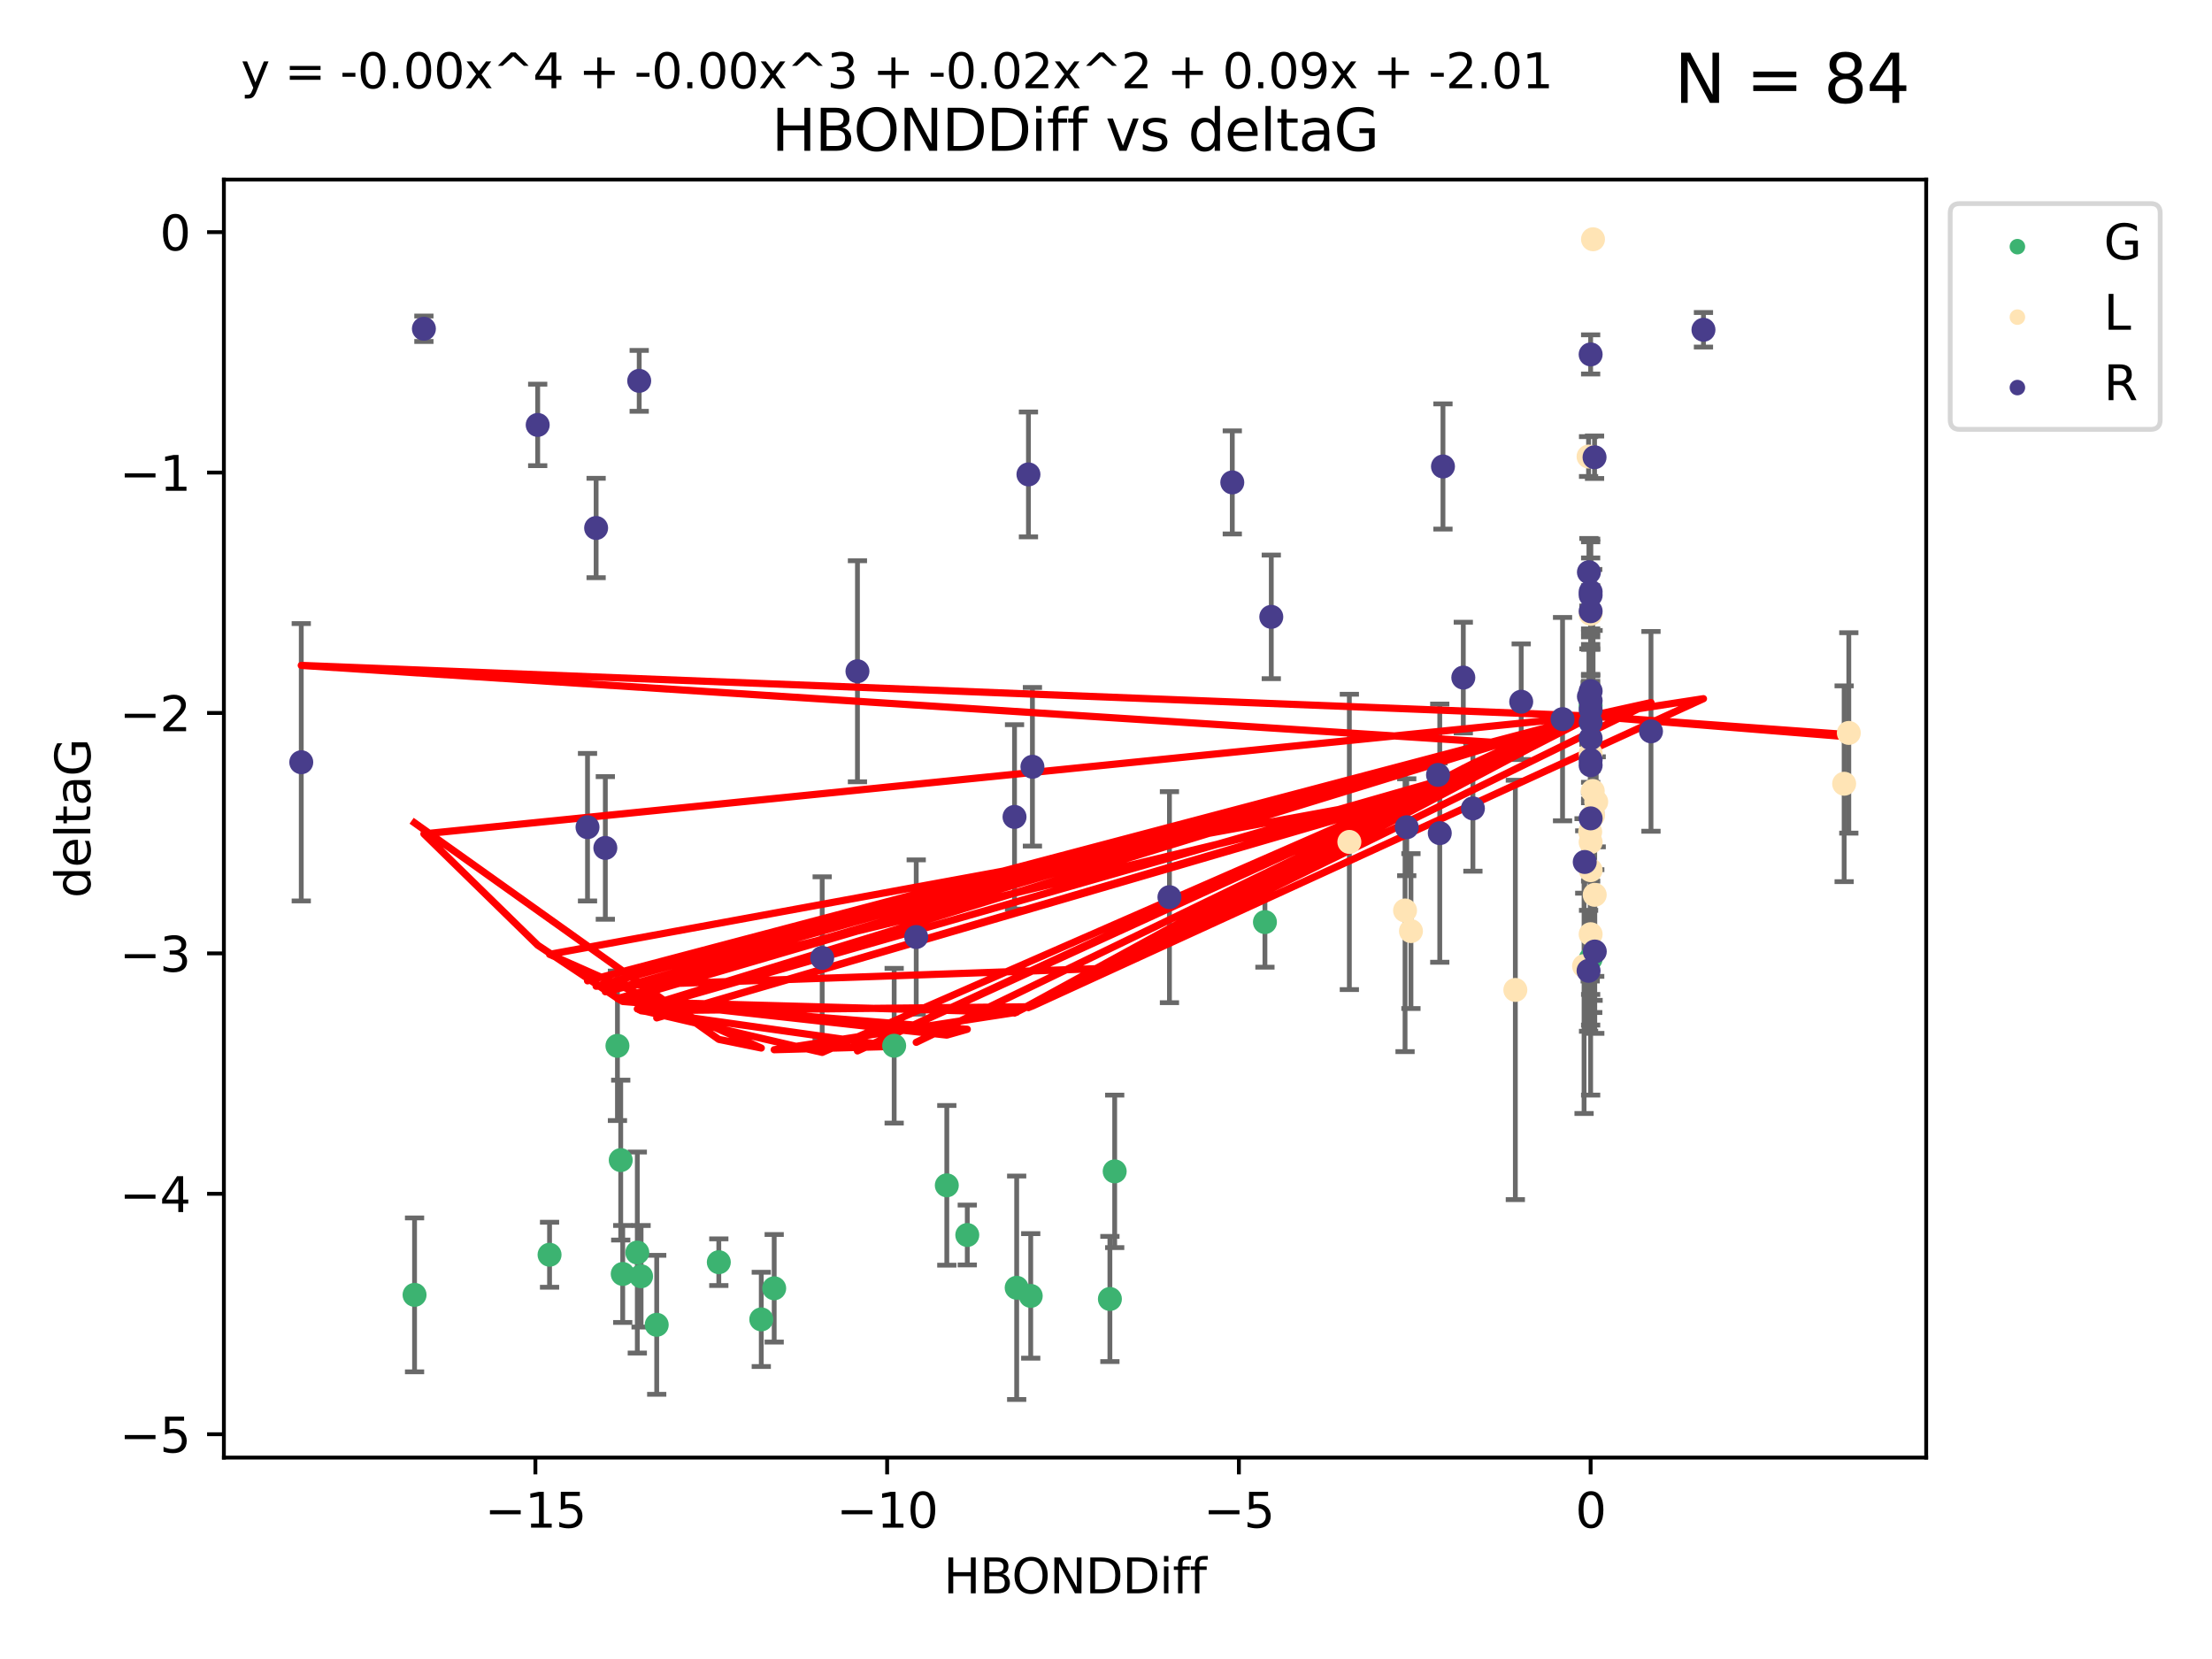 <?xml version="1.0" encoding="utf-8" standalone="no"?>
<!DOCTYPE svg PUBLIC "-//W3C//DTD SVG 1.1//EN"
  "http://www.w3.org/Graphics/SVG/1.1/DTD/svg11.dtd">
<svg xmlns:xlink="http://www.w3.org/1999/xlink" width="460.8pt" height="345.6pt" viewBox="0 0 460.8 345.6" xmlns="http://www.w3.org/2000/svg" version="1.1">
 <defs>
  <style type="text/css">*{stroke-linejoin: round; stroke-linecap: butt}</style>
 </defs>
 <g id="figure_1">
  <g id="patch_1">
   <path d="M 0 345.6 
L 460.8 345.6 
L 460.8 0 
L 0 0 
z
" style="fill: #ffffff"/>
  </g>
  <g id="axes_1">
   <g id="patch_2">
    <path d="M 46.64 303.64 
L 401.26 303.64 
L 401.26 37.411 
L 46.64 37.411 
z
" style="fill: #ffffff"/>
   </g>
   <g id="PathCollection_1">
    <defs>
     <path id="m8d16083ff1" d="M 0 1.118 
C 0.297 1.118 0.581 1 0.791 0.791 
C 1 0.581 1.118 0.297 1.118 0 
C 1.118 -0.297 1 -0.581 0.791 -0.791 
C 0.581 -1 0.297 -1.118 0 -1.118 
C -0.297 -1.118 -0.581 -1 -0.791 -0.791 
C -1 -0.581 -1.118 -0.297 -1.118 0 
C -1.118 0.297 -1 0.581 -0.791 0.791 
C -0.581 1 -0.297 1.118 0 1.118 
z
" style="stroke: #3cb371"/>
    </defs>
    <g clip-path="url(#p0de7fd9223)">
     <use xlink:href="#m8d16083ff1" x="86.36" y="269.743" style="fill: #3cb371; stroke: #3cb371"/>
     <use xlink:href="#m8d16083ff1" x="149.742" y="262.941" style="fill: #3cb371; stroke: #3cb371"/>
     <use xlink:href="#m8d16083ff1" x="158.588" y="274.852" style="fill: #3cb371; stroke: #3cb371"/>
     <use xlink:href="#m8d16083ff1" x="114.482" y="261.384" style="fill: #3cb371; stroke: #3cb371"/>
     <use xlink:href="#m8d16083ff1" x="136.806" y="275.981" style="fill: #3cb371; stroke: #3cb371"/>
     <use xlink:href="#m8d16083ff1" x="214.72" y="269.962" style="fill: #3cb371; stroke: #3cb371"/>
     <use xlink:href="#m8d16083ff1" x="133.548" y="265.873" style="fill: #3cb371; stroke: #3cb371"/>
     <use xlink:href="#m8d16083ff1" x="186.272" y="217.844" style="fill: #3cb371; stroke: #3cb371"/>
     <use xlink:href="#m8d16083ff1" x="161.279" y="268.374" style="fill: #3cb371; stroke: #3cb371"/>
     <use xlink:href="#m8d16083ff1" x="211.792" y="268.264" style="fill: #3cb371; stroke: #3cb371"/>
     <use xlink:href="#m8d16083ff1" x="129.724" y="265.388" style="fill: #3cb371; stroke: #3cb371"/>
     <use xlink:href="#m8d16083ff1" x="201.503" y="257.275" style="fill: #3cb371; stroke: #3cb371"/>
     <use xlink:href="#m8d16083ff1" x="197.238" y="246.928" style="fill: #3cb371; stroke: #3cb371"/>
     <use xlink:href="#m8d16083ff1" x="128.625" y="217.864" style="fill: #3cb371; stroke: #3cb371"/>
     <use xlink:href="#m8d16083ff1" x="132.763" y="260.925" style="fill: #3cb371; stroke: #3cb371"/>
     <use xlink:href="#m8d16083ff1" x="129.31" y="241.67" style="fill: #3cb371; stroke: #3cb371"/>
     <use xlink:href="#m8d16083ff1" x="263.509" y="192.087" style="fill: #3cb371; stroke: #3cb371"/>
     <use xlink:href="#m8d16083ff1" x="231.212" y="270.601" style="fill: #3cb371; stroke: #3cb371"/>
     <use xlink:href="#m8d16083ff1" x="232.21" y="244.017" style="fill: #3cb371; stroke: #3cb371"/>
     <use xlink:href="#m8d16083ff1" x="331.359" y="199.747" style="fill: #3cb371; stroke: #3cb371"/>
     <use xlink:href="#m8d16083ff1" x="331.359" y="146.993" style="fill: #3cb371; stroke: #3cb371"/>
    </g>
   </g>
   <g id="PathCollection_2">
    <defs>
     <path id="meee36df1a2" d="M 0 1.118 
C 0.297 1.118 0.581 1 0.791 0.791 
C 1 0.581 1.118 0.297 1.118 0 
C 1.118 -0.297 1 -0.581 0.791 -0.791 
C 0.581 -1 0.297 -1.118 0 -1.118 
C -0.297 -1.118 -0.581 -1 -0.791 -0.791 
C -1 -0.581 -1.118 -0.297 -1.118 0 
C -1.118 0.297 -1 0.581 -0.791 0.791 
C -0.581 1 -0.297 1.118 0 1.118 
z
" style="stroke: #ffe4b5"/>
    </defs>
    <g clip-path="url(#p0de7fd9223)">
     <use xlink:href="#meee36df1a2" x="293.926" y="193.963" style="fill: #ffe4b5; stroke: #ffe4b5"/>
     <use xlink:href="#meee36df1a2" x="292.699" y="189.669" style="fill: #ffe4b5; stroke: #ffe4b5"/>
     <use xlink:href="#meee36df1a2" x="331.852" y="49.844" style="fill: #ffe4b5; stroke: #ffe4b5"/>
     <use xlink:href="#meee36df1a2" x="331.796" y="164.777" style="fill: #ffe4b5; stroke: #ffe4b5"/>
     <use xlink:href="#meee36df1a2" x="331.359" y="127.882" style="fill: #ffe4b5; stroke: #ffe4b5"/>
     <use xlink:href="#meee36df1a2" x="384.171" y="163.267" style="fill: #ffe4b5; stroke: #ffe4b5"/>
     <use xlink:href="#meee36df1a2" x="331.268" y="173.285" style="fill: #ffe4b5; stroke: #ffe4b5"/>
     <use xlink:href="#meee36df1a2" x="331.359" y="156.973" style="fill: #ffe4b5; stroke: #ffe4b5"/>
     <use xlink:href="#meee36df1a2" x="281.095" y="175.387" style="fill: #ffe4b5; stroke: #ffe4b5"/>
     <use xlink:href="#meee36df1a2" x="331.359" y="194.612" style="fill: #ffe4b5; stroke: #ffe4b5"/>
     <use xlink:href="#meee36df1a2" x="329.989" y="201.253" style="fill: #ffe4b5; stroke: #ffe4b5"/>
     <use xlink:href="#meee36df1a2" x="315.674" y="206.221" style="fill: #ffe4b5; stroke: #ffe4b5"/>
     <use xlink:href="#meee36df1a2" x="332.52" y="167.034" style="fill: #ffe4b5; stroke: #ffe4b5"/>
     <use xlink:href="#meee36df1a2" x="330.927" y="95.108" style="fill: #ffe4b5; stroke: #ffe4b5"/>
     <use xlink:href="#meee36df1a2" x="331.866" y="169.864" style="fill: #ffe4b5; stroke: #ffe4b5"/>
     <use xlink:href="#meee36df1a2" x="332.208" y="186.408" style="fill: #ffe4b5; stroke: #ffe4b5"/>
     <use xlink:href="#meee36df1a2" x="385.141" y="152.682" style="fill: #ffe4b5; stroke: #ffe4b5"/>
     <use xlink:href="#meee36df1a2" x="331.359" y="181.269" style="fill: #ffe4b5; stroke: #ffe4b5"/>
     <use xlink:href="#meee36df1a2" x="331.359" y="175.429" style="fill: #ffe4b5; stroke: #ffe4b5"/>
    </g>
   </g>
   <g id="PathCollection_3">
    <defs>
     <path id="m069f690d75" d="M 0 1.118 
C 0.297 1.118 0.581 1 0.791 0.791 
C 1 0.581 1.118 0.297 1.118 0 
C 1.118 -0.297 1 -0.581 0.791 -0.791 
C 0.581 -1 0.297 -1.118 0 -1.118 
C -0.297 -1.118 -0.581 -1 -0.791 -0.791 
C -1 -0.581 -1.118 -0.297 -1.118 0 
C -1.118 0.297 -1 0.581 -0.791 0.791 
C -0.581 1 -0.297 1.118 0 1.118 
z
" style="stroke: #483d8b"/>
    </defs>
    <g clip-path="url(#p0de7fd9223)">
     <use xlink:href="#m069f690d75" x="88.306" y="68.484" style="fill: #483d8b; stroke: #483d8b"/>
     <use xlink:href="#m069f690d75" x="112.012" y="88.522" style="fill: #483d8b; stroke: #483d8b"/>
     <use xlink:href="#m069f690d75" x="214.245" y="98.829" style="fill: #483d8b; stroke: #483d8b"/>
     <use xlink:href="#m069f690d75" x="62.759" y="158.788" style="fill: #483d8b; stroke: #483d8b"/>
     <use xlink:href="#m069f690d75" x="331.359" y="147.842" style="fill: #483d8b; stroke: #483d8b"/>
     <use xlink:href="#m069f690d75" x="124.183" y="109.988" style="fill: #483d8b; stroke: #483d8b"/>
     <use xlink:href="#m069f690d75" x="299.93" y="173.56" style="fill: #483d8b; stroke: #483d8b"/>
     <use xlink:href="#m069f690d75" x="133.158" y="79.336" style="fill: #483d8b; stroke: #483d8b"/>
     <use xlink:href="#m069f690d75" x="171.276" y="199.552" style="fill: #483d8b; stroke: #483d8b"/>
     <use xlink:href="#m069f690d75" x="331.359" y="153.808" style="fill: #483d8b; stroke: #483d8b"/>
     <use xlink:href="#m069f690d75" x="331.002" y="119.203" style="fill: #483d8b; stroke: #483d8b"/>
     <use xlink:href="#m069f690d75" x="330.13" y="179.566" style="fill: #483d8b; stroke: #483d8b"/>
     <use xlink:href="#m069f690d75" x="331.359" y="170.48" style="fill: #483d8b; stroke: #483d8b"/>
     <use xlink:href="#m069f690d75" x="178.623" y="139.834" style="fill: #483d8b; stroke: #483d8b"/>
     <use xlink:href="#m069f690d75" x="325.507" y="149.808" style="fill: #483d8b; stroke: #483d8b"/>
     <use xlink:href="#m069f690d75" x="256.709" y="100.493" style="fill: #483d8b; stroke: #483d8b"/>
     <use xlink:href="#m069f690d75" x="331" y="145.105" style="fill: #483d8b; stroke: #483d8b"/>
     <use xlink:href="#m069f690d75" x="190.866" y="195.195" style="fill: #483d8b; stroke: #483d8b"/>
     <use xlink:href="#m069f690d75" x="331.359" y="123.281" style="fill: #483d8b; stroke: #483d8b"/>
     <use xlink:href="#m069f690d75" x="215.073" y="159.732" style="fill: #483d8b; stroke: #483d8b"/>
     <use xlink:href="#m069f690d75" x="354.862" y="68.697" style="fill: #483d8b; stroke: #483d8b"/>
     <use xlink:href="#m069f690d75" x="331.359" y="158.322" style="fill: #483d8b; stroke: #483d8b"/>
     <use xlink:href="#m069f690d75" x="304.833" y="141.152" style="fill: #483d8b; stroke: #483d8b"/>
     <use xlink:href="#m069f690d75" x="332.221" y="198.218" style="fill: #483d8b; stroke: #483d8b"/>
     <use xlink:href="#m069f690d75" x="211.344" y="170.178" style="fill: #483d8b; stroke: #483d8b"/>
     <use xlink:href="#m069f690d75" x="293.049" y="172.33" style="fill: #483d8b; stroke: #483d8b"/>
     <use xlink:href="#m069f690d75" x="126.102" y="176.64" style="fill: #483d8b; stroke: #483d8b"/>
     <use xlink:href="#m069f690d75" x="331.359" y="127.33" style="fill: #483d8b; stroke: #483d8b"/>
     <use xlink:href="#m069f690d75" x="343.932" y="152.358" style="fill: #483d8b; stroke: #483d8b"/>
     <use xlink:href="#m069f690d75" x="243.617" y="186.896" style="fill: #483d8b; stroke: #483d8b"/>
     <use xlink:href="#m069f690d75" x="331.359" y="145.97" style="fill: #483d8b; stroke: #483d8b"/>
     <use xlink:href="#m069f690d75" x="122.39" y="172.321" style="fill: #483d8b; stroke: #483d8b"/>
     <use xlink:href="#m069f690d75" x="331.359" y="123.986" style="fill: #483d8b; stroke: #483d8b"/>
     <use xlink:href="#m069f690d75" x="299.568" y="161.428" style="fill: #483d8b; stroke: #483d8b"/>
     <use xlink:href="#m069f690d75" x="316.895" y="146.181" style="fill: #483d8b; stroke: #483d8b"/>
     <use xlink:href="#m069f690d75" x="306.835" y="168.407" style="fill: #483d8b; stroke: #483d8b"/>
     <use xlink:href="#m069f690d75" x="300.597" y="97.176" style="fill: #483d8b; stroke: #483d8b"/>
     <use xlink:href="#m069f690d75" x="331.359" y="73.83" style="fill: #483d8b; stroke: #483d8b"/>
     <use xlink:href="#m069f690d75" x="332.174" y="95.253" style="fill: #483d8b; stroke: #483d8b"/>
     <use xlink:href="#m069f690d75" x="331.359" y="159.412" style="fill: #483d8b; stroke: #483d8b"/>
     <use xlink:href="#m069f690d75" x="264.832" y="128.503" style="fill: #483d8b; stroke: #483d8b"/>
     <use xlink:href="#m069f690d75" x="331.359" y="143.969" style="fill: #483d8b; stroke: #483d8b"/>
     <use xlink:href="#m069f690d75" x="330.927" y="202.235" style="fill: #483d8b; stroke: #483d8b"/>
     <use xlink:href="#m069f690d75" x="331.359" y="150.447" style="fill: #483d8b; stroke: #483d8b"/>
    </g>
   </g>
   <g id="matplotlib.axis_1">
    <g id="xtick_1">
     <g id="line2d_1">
      <defs>
       <path id="m201167b1e7" d="M 0 0 
L 0 3.5 
" style="stroke: #000000; stroke-width: 0.8"/>
      </defs>
      <g>
       <use xlink:href="#m201167b1e7" x="111.532" y="303.64" style="stroke: #000000; stroke-width: 0.8"/>
      </g>
     </g>
     <g id="text_1">
      <!-- −15 -->
      <g transform="translate(100.979 318.238)scale(0.1 -0.1)">
       <defs>
        <path id="DejaVuSans-2212" d="M 678 2272 
L 4684 2272 
L 4684 1741 
L 678 1741 
L 678 2272 
z
" transform="scale(0.016)"/>
        <path id="DejaVuSans-31" d="M 794 531 
L 1825 531 
L 1825 4091 
L 703 3866 
L 703 4441 
L 1819 4666 
L 2450 4666 
L 2450 531 
L 3481 531 
L 3481 0 
L 794 0 
L 794 531 
z
" transform="scale(0.016)"/>
        <path id="DejaVuSans-35" d="M 691 4666 
L 3169 4666 
L 3169 4134 
L 1269 4134 
L 1269 2991 
Q 1406 3038 1543 3061 
Q 1681 3084 1819 3084 
Q 2600 3084 3056 2656 
Q 3513 2228 3513 1497 
Q 3513 744 3044 326 
Q 2575 -91 1722 -91 
Q 1428 -91 1123 -41 
Q 819 9 494 109 
L 494 744 
Q 775 591 1075 516 
Q 1375 441 1709 441 
Q 2250 441 2565 725 
Q 2881 1009 2881 1497 
Q 2881 1984 2565 2268 
Q 2250 2553 1709 2553 
Q 1456 2553 1204 2497 
Q 953 2441 691 2322 
L 691 4666 
z
" transform="scale(0.016)"/>
       </defs>
       <use xlink:href="#DejaVuSans-2212"/>
       <use xlink:href="#DejaVuSans-31" x="83.789"/>
       <use xlink:href="#DejaVuSans-35" x="147.412"/>
      </g>
     </g>
    </g>
    <g id="xtick_2">
     <g id="line2d_2">
      <g>
       <use xlink:href="#m201167b1e7" x="184.807" y="303.64" style="stroke: #000000; stroke-width: 0.8"/>
      </g>
     </g>
     <g id="text_2">
      <!-- −10 -->
      <g transform="translate(174.255 318.238)scale(0.1 -0.1)">
       <defs>
        <path id="DejaVuSans-30" d="M 2034 4250 
Q 1547 4250 1301 3770 
Q 1056 3291 1056 2328 
Q 1056 1369 1301 889 
Q 1547 409 2034 409 
Q 2525 409 2770 889 
Q 3016 1369 3016 2328 
Q 3016 3291 2770 3770 
Q 2525 4250 2034 4250 
z
M 2034 4750 
Q 2819 4750 3233 4129 
Q 3647 3509 3647 2328 
Q 3647 1150 3233 529 
Q 2819 -91 2034 -91 
Q 1250 -91 836 529 
Q 422 1150 422 2328 
Q 422 3509 836 4129 
Q 1250 4750 2034 4750 
z
" transform="scale(0.016)"/>
       </defs>
       <use xlink:href="#DejaVuSans-2212"/>
       <use xlink:href="#DejaVuSans-31" x="83.789"/>
       <use xlink:href="#DejaVuSans-30" x="147.412"/>
      </g>
     </g>
    </g>
    <g id="xtick_3">
     <g id="line2d_3">
      <g>
       <use xlink:href="#m201167b1e7" x="258.083" y="303.64" style="stroke: #000000; stroke-width: 0.8"/>
      </g>
     </g>
     <g id="text_3">
      <!-- −5 -->
      <g transform="translate(250.712 318.238)scale(0.1 -0.1)">
       <use xlink:href="#DejaVuSans-2212"/>
       <use xlink:href="#DejaVuSans-35" x="83.789"/>
      </g>
     </g>
    </g>
    <g id="xtick_4">
     <g id="line2d_4">
      <g>
       <use xlink:href="#m201167b1e7" x="331.359" y="303.64" style="stroke: #000000; stroke-width: 0.8"/>
      </g>
     </g>
     <g id="text_4">
      <!-- 0 -->
      <g transform="translate(328.178 318.238)scale(0.1 -0.1)">
       <use xlink:href="#DejaVuSans-30"/>
      </g>
     </g>
    </g>
    <g id="text_5">
     <!-- HBONDDiff -->
     <g transform="translate(196.561 331.917)scale(0.1 -0.1)">
      <defs>
       <path id="DejaVuSans-48" d="M 628 4666 
L 1259 4666 
L 1259 2753 
L 3553 2753 
L 3553 4666 
L 4184 4666 
L 4184 0 
L 3553 0 
L 3553 2222 
L 1259 2222 
L 1259 0 
L 628 0 
L 628 4666 
z
" transform="scale(0.016)"/>
       <path id="DejaVuSans-42" d="M 1259 2228 
L 1259 519 
L 2272 519 
Q 2781 519 3026 730 
Q 3272 941 3272 1375 
Q 3272 1813 3026 2020 
Q 2781 2228 2272 2228 
L 1259 2228 
z
M 1259 4147 
L 1259 2741 
L 2194 2741 
Q 2656 2741 2882 2914 
Q 3109 3088 3109 3444 
Q 3109 3797 2882 3972 
Q 2656 4147 2194 4147 
L 1259 4147 
z
M 628 4666 
L 2241 4666 
Q 2963 4666 3353 4366 
Q 3744 4066 3744 3513 
Q 3744 3084 3544 2831 
Q 3344 2578 2956 2516 
Q 3422 2416 3680 2098 
Q 3938 1781 3938 1306 
Q 3938 681 3513 340 
Q 3088 0 2303 0 
L 628 0 
L 628 4666 
z
" transform="scale(0.016)"/>
       <path id="DejaVuSans-4f" d="M 2522 4238 
Q 1834 4238 1429 3725 
Q 1025 3213 1025 2328 
Q 1025 1447 1429 934 
Q 1834 422 2522 422 
Q 3209 422 3611 934 
Q 4013 1447 4013 2328 
Q 4013 3213 3611 3725 
Q 3209 4238 2522 4238 
z
M 2522 4750 
Q 3503 4750 4090 4092 
Q 4678 3434 4678 2328 
Q 4678 1225 4090 567 
Q 3503 -91 2522 -91 
Q 1538 -91 948 565 
Q 359 1222 359 2328 
Q 359 3434 948 4092 
Q 1538 4750 2522 4750 
z
" transform="scale(0.016)"/>
       <path id="DejaVuSans-4e" d="M 628 4666 
L 1478 4666 
L 3547 763 
L 3547 4666 
L 4159 4666 
L 4159 0 
L 3309 0 
L 1241 3903 
L 1241 0 
L 628 0 
L 628 4666 
z
" transform="scale(0.016)"/>
       <path id="DejaVuSans-44" d="M 1259 4147 
L 1259 519 
L 2022 519 
Q 2988 519 3436 956 
Q 3884 1394 3884 2338 
Q 3884 3275 3436 3711 
Q 2988 4147 2022 4147 
L 1259 4147 
z
M 628 4666 
L 1925 4666 
Q 3281 4666 3915 4102 
Q 4550 3538 4550 2338 
Q 4550 1131 3912 565 
Q 3275 0 1925 0 
L 628 0 
L 628 4666 
z
" transform="scale(0.016)"/>
       <path id="DejaVuSans-69" d="M 603 3500 
L 1178 3500 
L 1178 0 
L 603 0 
L 603 3500 
z
M 603 4863 
L 1178 4863 
L 1178 4134 
L 603 4134 
L 603 4863 
z
" transform="scale(0.016)"/>
       <path id="DejaVuSans-66" d="M 2375 4863 
L 2375 4384 
L 1825 4384 
Q 1516 4384 1395 4259 
Q 1275 4134 1275 3809 
L 1275 3500 
L 2222 3500 
L 2222 3053 
L 1275 3053 
L 1275 0 
L 697 0 
L 697 3053 
L 147 3053 
L 147 3500 
L 697 3500 
L 697 3744 
Q 697 4328 969 4595 
Q 1241 4863 1831 4863 
L 2375 4863 
z
" transform="scale(0.016)"/>
      </defs>
      <use xlink:href="#DejaVuSans-48"/>
      <use xlink:href="#DejaVuSans-42" x="75.195"/>
      <use xlink:href="#DejaVuSans-4f" x="142.049"/>
      <use xlink:href="#DejaVuSans-4e" x="220.76"/>
      <use xlink:href="#DejaVuSans-44" x="295.564"/>
      <use xlink:href="#DejaVuSans-44" x="372.566"/>
      <use xlink:href="#DejaVuSans-69" x="449.568"/>
      <use xlink:href="#DejaVuSans-66" x="477.352"/>
      <use xlink:href="#DejaVuSans-66" x="512.557"/>
     </g>
    </g>
   </g>
   <g id="matplotlib.axis_2">
    <g id="ytick_1">
     <g id="line2d_5">
      <defs>
       <path id="md66c1620b3" d="M 0 0 
L -3.5 0 
" style="stroke: #000000; stroke-width: 0.8"/>
      </defs>
      <g>
       <use xlink:href="#md66c1620b3" x="46.64" y="298.777" style="stroke: #000000; stroke-width: 0.8"/>
      </g>
     </g>
     <g id="text_6">
      <!-- −5 -->
      <g transform="translate(24.898 302.577)scale(0.1 -0.1)">
       <use xlink:href="#DejaVuSans-2212"/>
       <use xlink:href="#DejaVuSans-35" x="83.789"/>
      </g>
     </g>
    </g>
    <g id="ytick_2">
     <g id="line2d_6">
      <g>
       <use xlink:href="#md66c1620b3" x="46.64" y="248.693" style="stroke: #000000; stroke-width: 0.8"/>
      </g>
     </g>
     <g id="text_7">
      <!-- −4 -->
      <g transform="translate(24.898 252.493)scale(0.1 -0.1)">
       <defs>
        <path id="DejaVuSans-34" d="M 2419 4116 
L 825 1625 
L 2419 1625 
L 2419 4116 
z
M 2253 4666 
L 3047 4666 
L 3047 1625 
L 3713 1625 
L 3713 1100 
L 3047 1100 
L 3047 0 
L 2419 0 
L 2419 1100 
L 313 1100 
L 313 1709 
L 2253 4666 
z
" transform="scale(0.016)"/>
       </defs>
       <use xlink:href="#DejaVuSans-2212"/>
       <use xlink:href="#DejaVuSans-34" x="83.789"/>
      </g>
     </g>
    </g>
    <g id="ytick_3">
     <g id="line2d_7">
      <g>
       <use xlink:href="#md66c1620b3" x="46.64" y="198.609" style="stroke: #000000; stroke-width: 0.8"/>
      </g>
     </g>
     <g id="text_8">
      <!-- −3 -->
      <g transform="translate(24.898 202.409)scale(0.1 -0.1)">
       <defs>
        <path id="DejaVuSans-33" d="M 2597 2516 
Q 3050 2419 3304 2112 
Q 3559 1806 3559 1356 
Q 3559 666 3084 287 
Q 2609 -91 1734 -91 
Q 1441 -91 1130 -33 
Q 819 25 488 141 
L 488 750 
Q 750 597 1062 519 
Q 1375 441 1716 441 
Q 2309 441 2620 675 
Q 2931 909 2931 1356 
Q 2931 1769 2642 2001 
Q 2353 2234 1838 2234 
L 1294 2234 
L 1294 2753 
L 1863 2753 
Q 2328 2753 2575 2939 
Q 2822 3125 2822 3475 
Q 2822 3834 2567 4026 
Q 2313 4219 1838 4219 
Q 1578 4219 1281 4162 
Q 984 4106 628 3988 
L 628 4550 
Q 988 4650 1302 4700 
Q 1616 4750 1894 4750 
Q 2613 4750 3031 4423 
Q 3450 4097 3450 3541 
Q 3450 3153 3228 2886 
Q 3006 2619 2597 2516 
z
" transform="scale(0.016)"/>
       </defs>
       <use xlink:href="#DejaVuSans-2212"/>
       <use xlink:href="#DejaVuSans-33" x="83.789"/>
      </g>
     </g>
    </g>
    <g id="ytick_4">
     <g id="line2d_8">
      <g>
       <use xlink:href="#md66c1620b3" x="46.64" y="148.525" style="stroke: #000000; stroke-width: 0.8"/>
      </g>
     </g>
     <g id="text_9">
      <!-- −2 -->
      <g transform="translate(24.898 152.325)scale(0.1 -0.1)">
       <defs>
        <path id="DejaVuSans-32" d="M 1228 531 
L 3431 531 
L 3431 0 
L 469 0 
L 469 531 
Q 828 903 1448 1529 
Q 2069 2156 2228 2338 
Q 2531 2678 2651 2914 
Q 2772 3150 2772 3378 
Q 2772 3750 2511 3984 
Q 2250 4219 1831 4219 
Q 1534 4219 1204 4116 
Q 875 4013 500 3803 
L 500 4441 
Q 881 4594 1212 4672 
Q 1544 4750 1819 4750 
Q 2544 4750 2975 4387 
Q 3406 4025 3406 3419 
Q 3406 3131 3298 2873 
Q 3191 2616 2906 2266 
Q 2828 2175 2409 1742 
Q 1991 1309 1228 531 
z
" transform="scale(0.016)"/>
       </defs>
       <use xlink:href="#DejaVuSans-2212"/>
       <use xlink:href="#DejaVuSans-32" x="83.789"/>
      </g>
     </g>
    </g>
    <g id="ytick_5">
     <g id="line2d_9">
      <g>
       <use xlink:href="#md66c1620b3" x="46.64" y="98.441" style="stroke: #000000; stroke-width: 0.8"/>
      </g>
     </g>
     <g id="text_10">
      <!-- −1 -->
      <g transform="translate(24.898 102.241)scale(0.1 -0.1)">
       <use xlink:href="#DejaVuSans-2212"/>
       <use xlink:href="#DejaVuSans-31" x="83.789"/>
      </g>
     </g>
    </g>
    <g id="ytick_6">
     <g id="line2d_10">
      <g>
       <use xlink:href="#md66c1620b3" x="46.64" y="48.357" style="stroke: #000000; stroke-width: 0.8"/>
      </g>
     </g>
     <g id="text_11">
      <!-- 0 -->
      <g transform="translate(33.278 52.157)scale(0.1 -0.1)">
       <use xlink:href="#DejaVuSans-30"/>
      </g>
     </g>
    </g>
    <g id="text_12">
     <!-- deltaG -->
     <g transform="translate(18.818 187.064)rotate(-90)scale(0.1 -0.1)">
      <defs>
       <path id="DejaVuSans-64" d="M 2906 2969 
L 2906 4863 
L 3481 4863 
L 3481 0 
L 2906 0 
L 2906 525 
Q 2725 213 2448 61 
Q 2172 -91 1784 -91 
Q 1150 -91 751 415 
Q 353 922 353 1747 
Q 353 2572 751 3078 
Q 1150 3584 1784 3584 
Q 2172 3584 2448 3432 
Q 2725 3281 2906 2969 
z
M 947 1747 
Q 947 1113 1208 752 
Q 1469 391 1925 391 
Q 2381 391 2643 752 
Q 2906 1113 2906 1747 
Q 2906 2381 2643 2742 
Q 2381 3103 1925 3103 
Q 1469 3103 1208 2742 
Q 947 2381 947 1747 
z
" transform="scale(0.016)"/>
       <path id="DejaVuSans-65" d="M 3597 1894 
L 3597 1613 
L 953 1613 
Q 991 1019 1311 708 
Q 1631 397 2203 397 
Q 2534 397 2845 478 
Q 3156 559 3463 722 
L 3463 178 
Q 3153 47 2828 -22 
Q 2503 -91 2169 -91 
Q 1331 -91 842 396 
Q 353 884 353 1716 
Q 353 2575 817 3079 
Q 1281 3584 2069 3584 
Q 2775 3584 3186 3129 
Q 3597 2675 3597 1894 
z
M 3022 2063 
Q 3016 2534 2758 2815 
Q 2500 3097 2075 3097 
Q 1594 3097 1305 2825 
Q 1016 2553 972 2059 
L 3022 2063 
z
" transform="scale(0.016)"/>
       <path id="DejaVuSans-6c" d="M 603 4863 
L 1178 4863 
L 1178 0 
L 603 0 
L 603 4863 
z
" transform="scale(0.016)"/>
       <path id="DejaVuSans-74" d="M 1172 4494 
L 1172 3500 
L 2356 3500 
L 2356 3053 
L 1172 3053 
L 1172 1153 
Q 1172 725 1289 603 
Q 1406 481 1766 481 
L 2356 481 
L 2356 0 
L 1766 0 
Q 1100 0 847 248 
Q 594 497 594 1153 
L 594 3053 
L 172 3053 
L 172 3500 
L 594 3500 
L 594 4494 
L 1172 4494 
z
" transform="scale(0.016)"/>
       <path id="DejaVuSans-61" d="M 2194 1759 
Q 1497 1759 1228 1600 
Q 959 1441 959 1056 
Q 959 750 1161 570 
Q 1363 391 1709 391 
Q 2188 391 2477 730 
Q 2766 1069 2766 1631 
L 2766 1759 
L 2194 1759 
z
M 3341 1997 
L 3341 0 
L 2766 0 
L 2766 531 
Q 2569 213 2275 61 
Q 1981 -91 1556 -91 
Q 1019 -91 701 211 
Q 384 513 384 1019 
Q 384 1609 779 1909 
Q 1175 2209 1959 2209 
L 2766 2209 
L 2766 2266 
Q 2766 2663 2505 2880 
Q 2244 3097 1772 3097 
Q 1472 3097 1187 3025 
Q 903 2953 641 2809 
L 641 3341 
Q 956 3463 1253 3523 
Q 1550 3584 1831 3584 
Q 2591 3584 2966 3190 
Q 3341 2797 3341 1997 
z
" transform="scale(0.016)"/>
       <path id="DejaVuSans-47" d="M 3809 666 
L 3809 1919 
L 2778 1919 
L 2778 2438 
L 4434 2438 
L 4434 434 
Q 4069 175 3628 42 
Q 3188 -91 2688 -91 
Q 1594 -91 976 548 
Q 359 1188 359 2328 
Q 359 3472 976 4111 
Q 1594 4750 2688 4750 
Q 3144 4750 3555 4637 
Q 3966 4525 4313 4306 
L 4313 3634 
Q 3963 3931 3569 4081 
Q 3175 4231 2741 4231 
Q 1884 4231 1454 3753 
Q 1025 3275 1025 2328 
Q 1025 1384 1454 906 
Q 1884 428 2741 428 
Q 3075 428 3337 486 
Q 3600 544 3809 666 
z
" transform="scale(0.016)"/>
      </defs>
      <use xlink:href="#DejaVuSans-64"/>
      <use xlink:href="#DejaVuSans-65" x="63.477"/>
      <use xlink:href="#DejaVuSans-6c" x="125"/>
      <use xlink:href="#DejaVuSans-74" x="152.783"/>
      <use xlink:href="#DejaVuSans-61" x="191.992"/>
      <use xlink:href="#DejaVuSans-47" x="253.271"/>
     </g>
    </g>
   </g>
   <g id="LineCollection_1">
    <path d="M 86.36 285.772 
L 86.36 253.715 
" clip-path="url(#p0de7fd9223)" style="fill: none; stroke: #696969"/>
    <path d="M 149.742 267.802 
L 149.742 258.079 
" clip-path="url(#p0de7fd9223)" style="fill: none; stroke: #696969"/>
    <path d="M 158.588 284.67 
L 158.588 265.033 
" clip-path="url(#p0de7fd9223)" style="fill: none; stroke: #696969"/>
    <path d="M 114.482 268.157 
L 114.482 254.61 
" clip-path="url(#p0de7fd9223)" style="fill: none; stroke: #696969"/>
    <path d="M 136.806 290.456 
L 136.806 261.506 
" clip-path="url(#p0de7fd9223)" style="fill: none; stroke: #696969"/>
    <path d="M 214.72 282.93 
L 214.72 256.993 
" clip-path="url(#p0de7fd9223)" style="fill: none; stroke: #696969"/>
    <path d="M 133.548 276.45 
L 133.548 255.296 
" clip-path="url(#p0de7fd9223)" style="fill: none; stroke: #696969"/>
    <path d="M 186.272 233.954 
L 186.272 201.734 
" clip-path="url(#p0de7fd9223)" style="fill: none; stroke: #696969"/>
    <path d="M 161.279 279.576 
L 161.279 257.173 
" clip-path="url(#p0de7fd9223)" style="fill: none; stroke: #696969"/>
    <path d="M 211.792 291.539 
L 211.792 244.989 
" clip-path="url(#p0de7fd9223)" style="fill: none; stroke: #696969"/>
    <path d="M 129.724 275.487 
L 129.724 255.289 
" clip-path="url(#p0de7fd9223)" style="fill: none; stroke: #696969"/>
    <path d="M 201.503 263.511 
L 201.503 251.039 
" clip-path="url(#p0de7fd9223)" style="fill: none; stroke: #696969"/>
    <path d="M 197.238 263.558 
L 197.238 230.298 
" clip-path="url(#p0de7fd9223)" style="fill: none; stroke: #696969"/>
    <path d="M 128.625 233.433 
L 128.625 202.294 
" clip-path="url(#p0de7fd9223)" style="fill: none; stroke: #696969"/>
    <path d="M 132.763 281.862 
L 132.763 239.989 
" clip-path="url(#p0de7fd9223)" style="fill: none; stroke: #696969"/>
    <path d="M 129.31 258.322 
L 129.31 225.017 
" clip-path="url(#p0de7fd9223)" style="fill: none; stroke: #696969"/>
    <path d="M 263.509 201.481 
L 263.509 182.694 
" clip-path="url(#p0de7fd9223)" style="fill: none; stroke: #696969"/>
    <path d="M 231.212 283.638 
L 231.212 257.563 
" clip-path="url(#p0de7fd9223)" style="fill: none; stroke: #696969"/>
    <path d="M 232.21 259.9 
L 232.21 228.135 
" clip-path="url(#p0de7fd9223)" style="fill: none; stroke: #696969"/>
    <path d="M 331.359 228.126 
L 331.359 171.368 
" clip-path="url(#p0de7fd9223)" style="fill: none; stroke: #696969"/>
    <path d="M 331.359 162.971 
L 331.359 131.014 
" clip-path="url(#p0de7fd9223)" style="fill: none; stroke: #696969"/>
   </g>
   <g id="line2d_11">
    <defs>
     <path id="me1f61863fe" d="M 2 0 
L -2 -0 
" style="stroke: #696969"/>
    </defs>
    <g clip-path="url(#p0de7fd9223)">
     <use xlink:href="#me1f61863fe" x="86.36" y="285.772" style="fill: #696969; stroke: #696969"/>
     <use xlink:href="#me1f61863fe" x="149.742" y="267.802" style="fill: #696969; stroke: #696969"/>
     <use xlink:href="#me1f61863fe" x="158.588" y="284.67" style="fill: #696969; stroke: #696969"/>
     <use xlink:href="#me1f61863fe" x="114.482" y="268.157" style="fill: #696969; stroke: #696969"/>
     <use xlink:href="#me1f61863fe" x="136.806" y="290.456" style="fill: #696969; stroke: #696969"/>
     <use xlink:href="#me1f61863fe" x="214.72" y="282.93" style="fill: #696969; stroke: #696969"/>
     <use xlink:href="#me1f61863fe" x="133.548" y="276.45" style="fill: #696969; stroke: #696969"/>
     <use xlink:href="#me1f61863fe" x="186.272" y="233.954" style="fill: #696969; stroke: #696969"/>
     <use xlink:href="#me1f61863fe" x="161.279" y="279.576" style="fill: #696969; stroke: #696969"/>
     <use xlink:href="#me1f61863fe" x="211.792" y="291.539" style="fill: #696969; stroke: #696969"/>
     <use xlink:href="#me1f61863fe" x="129.724" y="275.487" style="fill: #696969; stroke: #696969"/>
     <use xlink:href="#me1f61863fe" x="201.503" y="263.511" style="fill: #696969; stroke: #696969"/>
     <use xlink:href="#me1f61863fe" x="197.238" y="263.558" style="fill: #696969; stroke: #696969"/>
     <use xlink:href="#me1f61863fe" x="128.625" y="233.433" style="fill: #696969; stroke: #696969"/>
     <use xlink:href="#me1f61863fe" x="132.763" y="281.862" style="fill: #696969; stroke: #696969"/>
     <use xlink:href="#me1f61863fe" x="129.31" y="258.322" style="fill: #696969; stroke: #696969"/>
     <use xlink:href="#me1f61863fe" x="263.509" y="201.481" style="fill: #696969; stroke: #696969"/>
     <use xlink:href="#me1f61863fe" x="231.212" y="283.638" style="fill: #696969; stroke: #696969"/>
     <use xlink:href="#me1f61863fe" x="232.21" y="259.9" style="fill: #696969; stroke: #696969"/>
     <use xlink:href="#me1f61863fe" x="331.359" y="228.126" style="fill: #696969; stroke: #696969"/>
     <use xlink:href="#me1f61863fe" x="331.359" y="162.971" style="fill: #696969; stroke: #696969"/>
    </g>
   </g>
   <g id="line2d_12">
    <g clip-path="url(#p0de7fd9223)">
     <use xlink:href="#me1f61863fe" x="86.36" y="253.715" style="fill: #696969; stroke: #696969"/>
     <use xlink:href="#me1f61863fe" x="149.742" y="258.079" style="fill: #696969; stroke: #696969"/>
     <use xlink:href="#me1f61863fe" x="158.588" y="265.033" style="fill: #696969; stroke: #696969"/>
     <use xlink:href="#me1f61863fe" x="114.482" y="254.61" style="fill: #696969; stroke: #696969"/>
     <use xlink:href="#me1f61863fe" x="136.806" y="261.506" style="fill: #696969; stroke: #696969"/>
     <use xlink:href="#me1f61863fe" x="214.72" y="256.993" style="fill: #696969; stroke: #696969"/>
     <use xlink:href="#me1f61863fe" x="133.548" y="255.296" style="fill: #696969; stroke: #696969"/>
     <use xlink:href="#me1f61863fe" x="186.272" y="201.734" style="fill: #696969; stroke: #696969"/>
     <use xlink:href="#me1f61863fe" x="161.279" y="257.173" style="fill: #696969; stroke: #696969"/>
     <use xlink:href="#me1f61863fe" x="211.792" y="244.989" style="fill: #696969; stroke: #696969"/>
     <use xlink:href="#me1f61863fe" x="129.724" y="255.289" style="fill: #696969; stroke: #696969"/>
     <use xlink:href="#me1f61863fe" x="201.503" y="251.039" style="fill: #696969; stroke: #696969"/>
     <use xlink:href="#me1f61863fe" x="197.238" y="230.298" style="fill: #696969; stroke: #696969"/>
     <use xlink:href="#me1f61863fe" x="128.625" y="202.294" style="fill: #696969; stroke: #696969"/>
     <use xlink:href="#me1f61863fe" x="132.763" y="239.989" style="fill: #696969; stroke: #696969"/>
     <use xlink:href="#me1f61863fe" x="129.31" y="225.017" style="fill: #696969; stroke: #696969"/>
     <use xlink:href="#me1f61863fe" x="263.509" y="182.694" style="fill: #696969; stroke: #696969"/>
     <use xlink:href="#me1f61863fe" x="231.212" y="257.563" style="fill: #696969; stroke: #696969"/>
     <use xlink:href="#me1f61863fe" x="232.21" y="228.135" style="fill: #696969; stroke: #696969"/>
     <use xlink:href="#me1f61863fe" x="331.359" y="171.368" style="fill: #696969; stroke: #696969"/>
     <use xlink:href="#me1f61863fe" x="331.359" y="131.014" style="fill: #696969; stroke: #696969"/>
    </g>
   </g>
   <g id="LineCollection_2">
    <path d="M 293.926 210.096 
L 293.926 177.831 
" clip-path="url(#p0de7fd9223)" style="fill: none; stroke: #696969"/>
    <path d="M 292.699 219.069 
L 292.699 160.27 
" clip-path="url(#p0de7fd9223)" style="fill: none; stroke: #696969"/>
    <path d="M 331.852 50.175 
L 331.852 49.513 
" clip-path="url(#p0de7fd9223)" style="fill: none; stroke: #696969"/>
    <path d="M 331.796 210.924 
L 331.796 118.63 
" clip-path="url(#p0de7fd9223)" style="fill: none; stroke: #696969"/>
    <path d="M 331.359 142.899 
L 331.359 112.865 
" clip-path="url(#p0de7fd9223)" style="fill: none; stroke: #696969"/>
    <path d="M 384.171 183.66 
L 384.171 142.875 
" clip-path="url(#p0de7fd9223)" style="fill: none; stroke: #696969"/>
    <path d="M 331.268 204.36 
L 331.268 142.21 
" clip-path="url(#p0de7fd9223)" style="fill: none; stroke: #696969"/>
    <path d="M 331.359 172.007 
L 331.359 141.939 
" clip-path="url(#p0de7fd9223)" style="fill: none; stroke: #696969"/>
    <path d="M 281.095 206.148 
L 281.095 144.627 
" clip-path="url(#p0de7fd9223)" style="fill: none; stroke: #696969"/>
    <path d="M 331.359 213.541 
L 331.359 175.684 
" clip-path="url(#p0de7fd9223)" style="fill: none; stroke: #696969"/>
    <path d="M 329.989 231.96 
L 329.989 170.546 
" clip-path="url(#p0de7fd9223)" style="fill: none; stroke: #696969"/>
    <path d="M 315.674 249.9 
L 315.674 162.541 
" clip-path="url(#p0de7fd9223)" style="fill: none; stroke: #696969"/>
    <path d="M 332.52 176.413 
L 332.52 157.655 
" clip-path="url(#p0de7fd9223)" style="fill: none; stroke: #696969"/>
    <path d="M 330.927 99.26 
L 330.927 90.955 
" clip-path="url(#p0de7fd9223)" style="fill: none; stroke: #696969"/>
    <path d="M 331.866 208.391 
L 331.866 131.337 
" clip-path="url(#p0de7fd9223)" style="fill: none; stroke: #696969"/>
    <path d="M 332.208 203.396 
L 332.208 169.421 
" clip-path="url(#p0de7fd9223)" style="fill: none; stroke: #696969"/>
    <path d="M 385.141 173.555 
L 385.141 131.809 
" clip-path="url(#p0de7fd9223)" style="fill: none; stroke: #696969"/>
    <path d="M 331.359 207.159 
L 331.359 155.38 
" clip-path="url(#p0de7fd9223)" style="fill: none; stroke: #696969"/>
    <path d="M 331.359 199.969 
L 331.359 150.889 
" clip-path="url(#p0de7fd9223)" style="fill: none; stroke: #696969"/>
   </g>
   <g id="line2d_13">
    <g clip-path="url(#p0de7fd9223)">
     <use xlink:href="#me1f61863fe" x="293.926" y="210.096" style="fill: #696969; stroke: #696969"/>
     <use xlink:href="#me1f61863fe" x="292.699" y="219.069" style="fill: #696969; stroke: #696969"/>
     <use xlink:href="#me1f61863fe" x="331.852" y="50.175" style="fill: #696969; stroke: #696969"/>
     <use xlink:href="#me1f61863fe" x="331.796" y="210.924" style="fill: #696969; stroke: #696969"/>
     <use xlink:href="#me1f61863fe" x="331.359" y="142.899" style="fill: #696969; stroke: #696969"/>
     <use xlink:href="#me1f61863fe" x="384.171" y="183.66" style="fill: #696969; stroke: #696969"/>
     <use xlink:href="#me1f61863fe" x="331.268" y="204.36" style="fill: #696969; stroke: #696969"/>
     <use xlink:href="#me1f61863fe" x="331.359" y="172.007" style="fill: #696969; stroke: #696969"/>
     <use xlink:href="#me1f61863fe" x="281.095" y="206.148" style="fill: #696969; stroke: #696969"/>
     <use xlink:href="#me1f61863fe" x="331.359" y="213.541" style="fill: #696969; stroke: #696969"/>
     <use xlink:href="#me1f61863fe" x="329.989" y="231.96" style="fill: #696969; stroke: #696969"/>
     <use xlink:href="#me1f61863fe" x="315.674" y="249.9" style="fill: #696969; stroke: #696969"/>
     <use xlink:href="#me1f61863fe" x="332.52" y="176.413" style="fill: #696969; stroke: #696969"/>
     <use xlink:href="#me1f61863fe" x="330.927" y="99.26" style="fill: #696969; stroke: #696969"/>
     <use xlink:href="#me1f61863fe" x="331.866" y="208.391" style="fill: #696969; stroke: #696969"/>
     <use xlink:href="#me1f61863fe" x="332.208" y="203.396" style="fill: #696969; stroke: #696969"/>
     <use xlink:href="#me1f61863fe" x="385.141" y="173.555" style="fill: #696969; stroke: #696969"/>
     <use xlink:href="#me1f61863fe" x="331.359" y="207.159" style="fill: #696969; stroke: #696969"/>
     <use xlink:href="#me1f61863fe" x="331.359" y="199.969" style="fill: #696969; stroke: #696969"/>
    </g>
   </g>
   <g id="line2d_14">
    <g clip-path="url(#p0de7fd9223)">
     <use xlink:href="#me1f61863fe" x="293.926" y="177.831" style="fill: #696969; stroke: #696969"/>
     <use xlink:href="#me1f61863fe" x="292.699" y="160.27" style="fill: #696969; stroke: #696969"/>
     <use xlink:href="#me1f61863fe" x="331.852" y="49.513" style="fill: #696969; stroke: #696969"/>
     <use xlink:href="#me1f61863fe" x="331.796" y="118.63" style="fill: #696969; stroke: #696969"/>
     <use xlink:href="#me1f61863fe" x="331.359" y="112.865" style="fill: #696969; stroke: #696969"/>
     <use xlink:href="#me1f61863fe" x="384.171" y="142.875" style="fill: #696969; stroke: #696969"/>
     <use xlink:href="#me1f61863fe" x="331.268" y="142.21" style="fill: #696969; stroke: #696969"/>
     <use xlink:href="#me1f61863fe" x="331.359" y="141.939" style="fill: #696969; stroke: #696969"/>
     <use xlink:href="#me1f61863fe" x="281.095" y="144.627" style="fill: #696969; stroke: #696969"/>
     <use xlink:href="#me1f61863fe" x="331.359" y="175.684" style="fill: #696969; stroke: #696969"/>
     <use xlink:href="#me1f61863fe" x="329.989" y="170.546" style="fill: #696969; stroke: #696969"/>
     <use xlink:href="#me1f61863fe" x="315.674" y="162.541" style="fill: #696969; stroke: #696969"/>
     <use xlink:href="#me1f61863fe" x="332.52" y="157.655" style="fill: #696969; stroke: #696969"/>
     <use xlink:href="#me1f61863fe" x="330.927" y="90.955" style="fill: #696969; stroke: #696969"/>
     <use xlink:href="#me1f61863fe" x="331.866" y="131.337" style="fill: #696969; stroke: #696969"/>
     <use xlink:href="#me1f61863fe" x="332.208" y="169.421" style="fill: #696969; stroke: #696969"/>
     <use xlink:href="#me1f61863fe" x="385.141" y="131.809" style="fill: #696969; stroke: #696969"/>
     <use xlink:href="#me1f61863fe" x="331.359" y="155.38" style="fill: #696969; stroke: #696969"/>
     <use xlink:href="#me1f61863fe" x="331.359" y="150.889" style="fill: #696969; stroke: #696969"/>
    </g>
   </g>
   <g id="LineCollection_3">
    <path d="M 88.306 71.135 
L 88.306 65.833 
" clip-path="url(#p0de7fd9223)" style="fill: none; stroke: #696969"/>
    <path d="M 112.012 97.011 
L 112.012 80.033 
" clip-path="url(#p0de7fd9223)" style="fill: none; stroke: #696969"/>
    <path d="M 214.245 111.836 
L 214.245 85.823 
" clip-path="url(#p0de7fd9223)" style="fill: none; stroke: #696969"/>
    <path d="M 62.759 187.678 
L 62.759 129.899 
" clip-path="url(#p0de7fd9223)" style="fill: none; stroke: #696969"/>
    <path d="M 331.359 160.505 
L 331.359 135.179 
" clip-path="url(#p0de7fd9223)" style="fill: none; stroke: #696969"/>
    <path d="M 124.183 120.339 
L 124.183 99.637 
" clip-path="url(#p0de7fd9223)" style="fill: none; stroke: #696969"/>
    <path d="M 299.93 200.452 
L 299.93 146.668 
" clip-path="url(#p0de7fd9223)" style="fill: none; stroke: #696969"/>
    <path d="M 133.158 85.679 
L 133.158 72.993 
" clip-path="url(#p0de7fd9223)" style="fill: none; stroke: #696969"/>
    <path d="M 171.276 216.446 
L 171.276 182.658 
" clip-path="url(#p0de7fd9223)" style="fill: none; stroke: #696969"/>
    <path d="M 331.359 157.701 
L 331.359 149.916 
" clip-path="url(#p0de7fd9223)" style="fill: none; stroke: #696969"/>
    <path d="M 331.002 126.233 
L 331.002 112.174 
" clip-path="url(#p0de7fd9223)" style="fill: none; stroke: #696969"/>
    <path d="M 330.13 186.064 
L 330.13 173.068 
" clip-path="url(#p0de7fd9223)" style="fill: none; stroke: #696969"/>
    <path d="M 331.359 173.727 
L 331.359 167.233 
" clip-path="url(#p0de7fd9223)" style="fill: none; stroke: #696969"/>
    <path d="M 178.623 162.856 
L 178.623 116.813 
" clip-path="url(#p0de7fd9223)" style="fill: none; stroke: #696969"/>
    <path d="M 325.507 170.988 
L 325.507 128.628 
" clip-path="url(#p0de7fd9223)" style="fill: none; stroke: #696969"/>
    <path d="M 256.709 111.23 
L 256.709 89.757 
" clip-path="url(#p0de7fd9223)" style="fill: none; stroke: #696969"/>
    <path d="M 331 155.047 
L 331 135.162 
" clip-path="url(#p0de7fd9223)" style="fill: none; stroke: #696969"/>
    <path d="M 190.866 211.258 
L 190.866 179.132 
" clip-path="url(#p0de7fd9223)" style="fill: none; stroke: #696969"/>
    <path d="M 331.359 134.257 
L 331.359 112.306 
" clip-path="url(#p0de7fd9223)" style="fill: none; stroke: #696969"/>
    <path d="M 215.073 176.254 
L 215.073 143.21 
" clip-path="url(#p0de7fd9223)" style="fill: none; stroke: #696969"/>
    <path d="M 354.862 72.294 
L 354.862 65.1 
" clip-path="url(#p0de7fd9223)" style="fill: none; stroke: #696969"/>
    <path d="M 331.359 166.452 
L 331.359 150.192 
" clip-path="url(#p0de7fd9223)" style="fill: none; stroke: #696969"/>
    <path d="M 304.833 152.682 
L 304.833 129.621 
" clip-path="url(#p0de7fd9223)" style="fill: none; stroke: #696969"/>
    <path d="M 332.221 215.267 
L 332.221 181.17 
" clip-path="url(#p0de7fd9223)" style="fill: none; stroke: #696969"/>
    <path d="M 211.344 189.394 
L 211.344 150.961 
" clip-path="url(#p0de7fd9223)" style="fill: none; stroke: #696969"/>
    <path d="M 293.049 182.421 
L 293.049 162.239 
" clip-path="url(#p0de7fd9223)" style="fill: none; stroke: #696969"/>
    <path d="M 126.102 191.497 
L 126.102 161.782 
" clip-path="url(#p0de7fd9223)" style="fill: none; stroke: #696969"/>
    <path d="M 331.359 132.661 
L 331.359 121.999 
" clip-path="url(#p0de7fd9223)" style="fill: none; stroke: #696969"/>
    <path d="M 343.932 173.164 
L 343.932 131.552 
" clip-path="url(#p0de7fd9223)" style="fill: none; stroke: #696969"/>
    <path d="M 243.617 208.876 
L 243.617 164.916 
" clip-path="url(#p0de7fd9223)" style="fill: none; stroke: #696969"/>
    <path d="M 331.359 151.181 
L 331.359 140.759 
" clip-path="url(#p0de7fd9223)" style="fill: none; stroke: #696969"/>
    <path d="M 122.39 187.687 
L 122.39 156.954 
" clip-path="url(#p0de7fd9223)" style="fill: none; stroke: #696969"/>
    <path d="M 331.359 131.738 
L 331.359 116.234 
" clip-path="url(#p0de7fd9223)" style="fill: none; stroke: #696969"/>
    <path d="M 299.568 163.905 
L 299.568 158.952 
" clip-path="url(#p0de7fd9223)" style="fill: none; stroke: #696969"/>
    <path d="M 316.895 158.222 
L 316.895 134.139 
" clip-path="url(#p0de7fd9223)" style="fill: none; stroke: #696969"/>
    <path d="M 306.835 181.481 
L 306.835 155.333 
" clip-path="url(#p0de7fd9223)" style="fill: none; stroke: #696969"/>
    <path d="M 300.597 110.215 
L 300.597 84.136 
" clip-path="url(#p0de7fd9223)" style="fill: none; stroke: #696969"/>
    <path d="M 331.359 77.909 
L 331.359 69.751 
" clip-path="url(#p0de7fd9223)" style="fill: none; stroke: #696969"/>
    <path d="M 332.174 99.675 
L 332.174 90.831 
" clip-path="url(#p0de7fd9223)" style="fill: none; stroke: #696969"/>
    <path d="M 331.359 183.551 
L 331.359 135.274 
" clip-path="url(#p0de7fd9223)" style="fill: none; stroke: #696969"/>
    <path d="M 264.832 141.376 
L 264.832 115.63 
" clip-path="url(#p0de7fd9223)" style="fill: none; stroke: #696969"/>
    <path d="M 331.359 165.144 
L 331.359 122.794 
" clip-path="url(#p0de7fd9223)" style="fill: none; stroke: #696969"/>
    <path d="M 330.927 214.83 
L 330.927 189.64 
" clip-path="url(#p0de7fd9223)" style="fill: none; stroke: #696969"/>
    <path d="M 331.359 160.407 
L 331.359 140.487 
" clip-path="url(#p0de7fd9223)" style="fill: none; stroke: #696969"/>
   </g>
   <g id="line2d_15">
    <g clip-path="url(#p0de7fd9223)">
     <use xlink:href="#me1f61863fe" x="88.306" y="71.135" style="fill: #696969; stroke: #696969"/>
     <use xlink:href="#me1f61863fe" x="112.012" y="97.011" style="fill: #696969; stroke: #696969"/>
     <use xlink:href="#me1f61863fe" x="214.245" y="111.836" style="fill: #696969; stroke: #696969"/>
     <use xlink:href="#me1f61863fe" x="62.759" y="187.678" style="fill: #696969; stroke: #696969"/>
     <use xlink:href="#me1f61863fe" x="331.359" y="160.505" style="fill: #696969; stroke: #696969"/>
     <use xlink:href="#me1f61863fe" x="124.183" y="120.339" style="fill: #696969; stroke: #696969"/>
     <use xlink:href="#me1f61863fe" x="299.93" y="200.452" style="fill: #696969; stroke: #696969"/>
     <use xlink:href="#me1f61863fe" x="133.158" y="85.679" style="fill: #696969; stroke: #696969"/>
     <use xlink:href="#me1f61863fe" x="171.276" y="216.446" style="fill: #696969; stroke: #696969"/>
     <use xlink:href="#me1f61863fe" x="331.359" y="157.701" style="fill: #696969; stroke: #696969"/>
     <use xlink:href="#me1f61863fe" x="331.002" y="126.233" style="fill: #696969; stroke: #696969"/>
     <use xlink:href="#me1f61863fe" x="330.13" y="186.064" style="fill: #696969; stroke: #696969"/>
     <use xlink:href="#me1f61863fe" x="331.359" y="173.727" style="fill: #696969; stroke: #696969"/>
     <use xlink:href="#me1f61863fe" x="178.623" y="162.856" style="fill: #696969; stroke: #696969"/>
     <use xlink:href="#me1f61863fe" x="325.507" y="170.988" style="fill: #696969; stroke: #696969"/>
     <use xlink:href="#me1f61863fe" x="256.709" y="111.23" style="fill: #696969; stroke: #696969"/>
     <use xlink:href="#me1f61863fe" x="331" y="155.047" style="fill: #696969; stroke: #696969"/>
     <use xlink:href="#me1f61863fe" x="190.866" y="211.258" style="fill: #696969; stroke: #696969"/>
     <use xlink:href="#me1f61863fe" x="331.359" y="134.257" style="fill: #696969; stroke: #696969"/>
     <use xlink:href="#me1f61863fe" x="215.073" y="176.254" style="fill: #696969; stroke: #696969"/>
     <use xlink:href="#me1f61863fe" x="354.862" y="72.294" style="fill: #696969; stroke: #696969"/>
     <use xlink:href="#me1f61863fe" x="331.359" y="166.452" style="fill: #696969; stroke: #696969"/>
     <use xlink:href="#me1f61863fe" x="304.833" y="152.682" style="fill: #696969; stroke: #696969"/>
     <use xlink:href="#me1f61863fe" x="332.221" y="215.267" style="fill: #696969; stroke: #696969"/>
     <use xlink:href="#me1f61863fe" x="211.344" y="189.394" style="fill: #696969; stroke: #696969"/>
     <use xlink:href="#me1f61863fe" x="293.049" y="182.421" style="fill: #696969; stroke: #696969"/>
     <use xlink:href="#me1f61863fe" x="126.102" y="191.497" style="fill: #696969; stroke: #696969"/>
     <use xlink:href="#me1f61863fe" x="331.359" y="132.661" style="fill: #696969; stroke: #696969"/>
     <use xlink:href="#me1f61863fe" x="343.932" y="173.164" style="fill: #696969; stroke: #696969"/>
     <use xlink:href="#me1f61863fe" x="243.617" y="208.876" style="fill: #696969; stroke: #696969"/>
     <use xlink:href="#me1f61863fe" x="331.359" y="151.181" style="fill: #696969; stroke: #696969"/>
     <use xlink:href="#me1f61863fe" x="122.39" y="187.687" style="fill: #696969; stroke: #696969"/>
     <use xlink:href="#me1f61863fe" x="331.359" y="131.738" style="fill: #696969; stroke: #696969"/>
     <use xlink:href="#me1f61863fe" x="299.568" y="163.905" style="fill: #696969; stroke: #696969"/>
     <use xlink:href="#me1f61863fe" x="316.895" y="158.222" style="fill: #696969; stroke: #696969"/>
     <use xlink:href="#me1f61863fe" x="306.835" y="181.481" style="fill: #696969; stroke: #696969"/>
     <use xlink:href="#me1f61863fe" x="300.597" y="110.215" style="fill: #696969; stroke: #696969"/>
     <use xlink:href="#me1f61863fe" x="331.359" y="77.909" style="fill: #696969; stroke: #696969"/>
     <use xlink:href="#me1f61863fe" x="332.174" y="99.675" style="fill: #696969; stroke: #696969"/>
     <use xlink:href="#me1f61863fe" x="331.359" y="183.551" style="fill: #696969; stroke: #696969"/>
     <use xlink:href="#me1f61863fe" x="264.832" y="141.376" style="fill: #696969; stroke: #696969"/>
     <use xlink:href="#me1f61863fe" x="331.359" y="165.144" style="fill: #696969; stroke: #696969"/>
     <use xlink:href="#me1f61863fe" x="330.927" y="214.83" style="fill: #696969; stroke: #696969"/>
     <use xlink:href="#me1f61863fe" x="331.359" y="160.407" style="fill: #696969; stroke: #696969"/>
    </g>
   </g>
   <g id="line2d_16">
    <g clip-path="url(#p0de7fd9223)">
     <use xlink:href="#me1f61863fe" x="88.306" y="65.833" style="fill: #696969; stroke: #696969"/>
     <use xlink:href="#me1f61863fe" x="112.012" y="80.033" style="fill: #696969; stroke: #696969"/>
     <use xlink:href="#me1f61863fe" x="214.245" y="85.823" style="fill: #696969; stroke: #696969"/>
     <use xlink:href="#me1f61863fe" x="62.759" y="129.899" style="fill: #696969; stroke: #696969"/>
     <use xlink:href="#me1f61863fe" x="331.359" y="135.179" style="fill: #696969; stroke: #696969"/>
     <use xlink:href="#me1f61863fe" x="124.183" y="99.637" style="fill: #696969; stroke: #696969"/>
     <use xlink:href="#me1f61863fe" x="299.93" y="146.668" style="fill: #696969; stroke: #696969"/>
     <use xlink:href="#me1f61863fe" x="133.158" y="72.993" style="fill: #696969; stroke: #696969"/>
     <use xlink:href="#me1f61863fe" x="171.276" y="182.658" style="fill: #696969; stroke: #696969"/>
     <use xlink:href="#me1f61863fe" x="331.359" y="149.916" style="fill: #696969; stroke: #696969"/>
     <use xlink:href="#me1f61863fe" x="331.002" y="112.174" style="fill: #696969; stroke: #696969"/>
     <use xlink:href="#me1f61863fe" x="330.13" y="173.068" style="fill: #696969; stroke: #696969"/>
     <use xlink:href="#me1f61863fe" x="331.359" y="167.233" style="fill: #696969; stroke: #696969"/>
     <use xlink:href="#me1f61863fe" x="178.623" y="116.813" style="fill: #696969; stroke: #696969"/>
     <use xlink:href="#me1f61863fe" x="325.507" y="128.628" style="fill: #696969; stroke: #696969"/>
     <use xlink:href="#me1f61863fe" x="256.709" y="89.757" style="fill: #696969; stroke: #696969"/>
     <use xlink:href="#me1f61863fe" x="331" y="135.162" style="fill: #696969; stroke: #696969"/>
     <use xlink:href="#me1f61863fe" x="190.866" y="179.132" style="fill: #696969; stroke: #696969"/>
     <use xlink:href="#me1f61863fe" x="331.359" y="112.306" style="fill: #696969; stroke: #696969"/>
     <use xlink:href="#me1f61863fe" x="215.073" y="143.21" style="fill: #696969; stroke: #696969"/>
     <use xlink:href="#me1f61863fe" x="354.862" y="65.1" style="fill: #696969; stroke: #696969"/>
     <use xlink:href="#me1f61863fe" x="331.359" y="150.192" style="fill: #696969; stroke: #696969"/>
     <use xlink:href="#me1f61863fe" x="304.833" y="129.621" style="fill: #696969; stroke: #696969"/>
     <use xlink:href="#me1f61863fe" x="332.221" y="181.17" style="fill: #696969; stroke: #696969"/>
     <use xlink:href="#me1f61863fe" x="211.344" y="150.961" style="fill: #696969; stroke: #696969"/>
     <use xlink:href="#me1f61863fe" x="293.049" y="162.239" style="fill: #696969; stroke: #696969"/>
     <use xlink:href="#me1f61863fe" x="126.102" y="161.782" style="fill: #696969; stroke: #696969"/>
     <use xlink:href="#me1f61863fe" x="331.359" y="121.999" style="fill: #696969; stroke: #696969"/>
     <use xlink:href="#me1f61863fe" x="343.932" y="131.552" style="fill: #696969; stroke: #696969"/>
     <use xlink:href="#me1f61863fe" x="243.617" y="164.916" style="fill: #696969; stroke: #696969"/>
     <use xlink:href="#me1f61863fe" x="331.359" y="140.759" style="fill: #696969; stroke: #696969"/>
     <use xlink:href="#me1f61863fe" x="122.39" y="156.954" style="fill: #696969; stroke: #696969"/>
     <use xlink:href="#me1f61863fe" x="331.359" y="116.234" style="fill: #696969; stroke: #696969"/>
     <use xlink:href="#me1f61863fe" x="299.568" y="158.952" style="fill: #696969; stroke: #696969"/>
     <use xlink:href="#me1f61863fe" x="316.895" y="134.139" style="fill: #696969; stroke: #696969"/>
     <use xlink:href="#me1f61863fe" x="306.835" y="155.333" style="fill: #696969; stroke: #696969"/>
     <use xlink:href="#me1f61863fe" x="300.597" y="84.136" style="fill: #696969; stroke: #696969"/>
     <use xlink:href="#me1f61863fe" x="331.359" y="69.751" style="fill: #696969; stroke: #696969"/>
     <use xlink:href="#me1f61863fe" x="332.174" y="90.831" style="fill: #696969; stroke: #696969"/>
     <use xlink:href="#me1f61863fe" x="331.359" y="135.274" style="fill: #696969; stroke: #696969"/>
     <use xlink:href="#me1f61863fe" x="264.832" y="115.63" style="fill: #696969; stroke: #696969"/>
     <use xlink:href="#me1f61863fe" x="331.359" y="122.794" style="fill: #696969; stroke: #696969"/>
     <use xlink:href="#me1f61863fe" x="330.927" y="189.64" style="fill: #696969; stroke: #696969"/>
     <use xlink:href="#me1f61863fe" x="331.359" y="140.487" style="fill: #696969; stroke: #696969"/>
    </g>
   </g>
   <g id="line2d_17">
    <path d="M 86.36 171.413 
L 149.742 216.522 
L 158.588 218.323 
L 114.482 198.81 
L 293.926 165.876 
L 136.806 212.046 
L 292.699 166.564 
L 214.72 209.722 
L 133.548 210.56 
L 186.272 217.984 
L 161.279 218.677 
L 211.792 210.878 
L 129.724 208.625 
L 201.503 214.42 
L 197.238 215.631 
L 128.625 208.03 
L 331.852 149.023 
L 331.796 149.039 
L 132.763 210.179 
L 331.359 149.166 
L 384.171 152.976 
L 331.268 149.193 
L 88.306 173.711 
L 112.012 196.895 
L 129.31 208.403 
L 331.359 149.166 
L 263.509 183.893 
L 281.095 173.297 
L 231.212 202.169 
L 331.359 149.166 
L 214.245 209.914 
L 329.989 149.579 
L 315.674 154.937 
L 62.759 138.615 
L 331.359 149.166 
L 124.183 205.45 
L 232.21 201.661 
L 299.93 162.601 
L 133.158 210.372 
L 171.276 219.237 
L 331.359 149.166 
L 331.002 149.272 
L 332.52 148.832 
L 330.13 149.535 
L 331.359 149.166 
L 330.927 149.294 
L 178.623 218.923 
L 325.507 151.058 
L 256.709 187.967 
L 331 149.272 
L 190.866 217.137 
L 331.359 149.166 
L 331.359 149.166 
L 215.073 209.579 
L 354.862 145.551 
L 331.359 149.166 
L 304.833 160.054 
L 332.221 148.917 
L 211.344 211.049 
L 293.049 166.367 
L 126.102 206.6 
L 331.359 149.166 
L 331.866 149.019 
L 343.932 146.358 
L 243.617 195.543 
L 331.359 149.166 
L 332.208 148.921 
L 122.39 204.327 
L 331.359 149.166 
L 299.568 162.794 
L 316.895 154.412 
L 306.835 159.052 
L 300.597 162.247 
L 331.359 149.166 
L 331.359 149.166 
L 332.174 148.93 
L 331.359 149.166 
L 385.141 153.504 
L 331.359 149.166 
L 264.832 183.095 
L 331.359 149.166 
L 331.359 149.166 
L 330.927 149.294 
L 331.359 149.166 
" clip-path="url(#p0de7fd9223)" style="fill: none; stroke: #ff0000; stroke-width: 1.5; stroke-linecap: square"/>
   </g>
   <g id="line2d_18">
    <defs>
     <path id="m792d2bd6e4" d="M 0 2 
C 0.53 2 1.039 1.789 1.414 1.414 
C 1.789 1.039 2 0.53 2 0 
C 2 -0.53 1.789 -1.039 1.414 -1.414 
C 1.039 -1.789 0.53 -2 0 -2 
C -0.53 -2 -1.039 -1.789 -1.414 -1.414 
C -1.789 -1.039 -2 -0.53 -2 0 
C -2 0.53 -1.789 1.039 -1.414 1.414 
C -1.039 1.789 -0.53 2 0 2 
z
" style="stroke: #3cb371"/>
    </defs>
    <g clip-path="url(#p0de7fd9223)">
     <use xlink:href="#m792d2bd6e4" x="86.36" y="269.743" style="fill: #3cb371; stroke: #3cb371"/>
     <use xlink:href="#m792d2bd6e4" x="149.742" y="262.941" style="fill: #3cb371; stroke: #3cb371"/>
     <use xlink:href="#m792d2bd6e4" x="158.588" y="274.852" style="fill: #3cb371; stroke: #3cb371"/>
     <use xlink:href="#m792d2bd6e4" x="114.482" y="261.384" style="fill: #3cb371; stroke: #3cb371"/>
     <use xlink:href="#m792d2bd6e4" x="136.806" y="275.981" style="fill: #3cb371; stroke: #3cb371"/>
     <use xlink:href="#m792d2bd6e4" x="214.72" y="269.962" style="fill: #3cb371; stroke: #3cb371"/>
     <use xlink:href="#m792d2bd6e4" x="133.548" y="265.873" style="fill: #3cb371; stroke: #3cb371"/>
     <use xlink:href="#m792d2bd6e4" x="186.272" y="217.844" style="fill: #3cb371; stroke: #3cb371"/>
     <use xlink:href="#m792d2bd6e4" x="161.279" y="268.374" style="fill: #3cb371; stroke: #3cb371"/>
     <use xlink:href="#m792d2bd6e4" x="211.792" y="268.264" style="fill: #3cb371; stroke: #3cb371"/>
     <use xlink:href="#m792d2bd6e4" x="129.724" y="265.388" style="fill: #3cb371; stroke: #3cb371"/>
     <use xlink:href="#m792d2bd6e4" x="201.503" y="257.275" style="fill: #3cb371; stroke: #3cb371"/>
     <use xlink:href="#m792d2bd6e4" x="197.238" y="246.928" style="fill: #3cb371; stroke: #3cb371"/>
     <use xlink:href="#m792d2bd6e4" x="128.625" y="217.864" style="fill: #3cb371; stroke: #3cb371"/>
     <use xlink:href="#m792d2bd6e4" x="132.763" y="260.925" style="fill: #3cb371; stroke: #3cb371"/>
     <use xlink:href="#m792d2bd6e4" x="129.31" y="241.67" style="fill: #3cb371; stroke: #3cb371"/>
     <use xlink:href="#m792d2bd6e4" x="263.509" y="192.087" style="fill: #3cb371; stroke: #3cb371"/>
     <use xlink:href="#m792d2bd6e4" x="231.212" y="270.601" style="fill: #3cb371; stroke: #3cb371"/>
     <use xlink:href="#m792d2bd6e4" x="232.21" y="244.017" style="fill: #3cb371; stroke: #3cb371"/>
     <use xlink:href="#m792d2bd6e4" x="331.359" y="199.747" style="fill: #3cb371; stroke: #3cb371"/>
     <use xlink:href="#m792d2bd6e4" x="331.359" y="146.993" style="fill: #3cb371; stroke: #3cb371"/>
    </g>
   </g>
   <g id="line2d_19">
    <defs>
     <path id="meda1c59cd5" d="M 0 2 
C 0.53 2 1.039 1.789 1.414 1.414 
C 1.789 1.039 2 0.53 2 0 
C 2 -0.53 1.789 -1.039 1.414 -1.414 
C 1.039 -1.789 0.53 -2 0 -2 
C -0.53 -2 -1.039 -1.789 -1.414 -1.414 
C -1.789 -1.039 -2 -0.53 -2 0 
C -2 0.53 -1.789 1.039 -1.414 1.414 
C -1.039 1.789 -0.53 2 0 2 
z
" style="stroke: #ffe4b5"/>
    </defs>
    <g clip-path="url(#p0de7fd9223)">
     <use xlink:href="#meda1c59cd5" x="293.926" y="193.963" style="fill: #ffe4b5; stroke: #ffe4b5"/>
     <use xlink:href="#meda1c59cd5" x="292.699" y="189.669" style="fill: #ffe4b5; stroke: #ffe4b5"/>
     <use xlink:href="#meda1c59cd5" x="331.852" y="49.844" style="fill: #ffe4b5; stroke: #ffe4b5"/>
     <use xlink:href="#meda1c59cd5" x="331.796" y="164.777" style="fill: #ffe4b5; stroke: #ffe4b5"/>
     <use xlink:href="#meda1c59cd5" x="331.359" y="127.882" style="fill: #ffe4b5; stroke: #ffe4b5"/>
     <use xlink:href="#meda1c59cd5" x="384.171" y="163.267" style="fill: #ffe4b5; stroke: #ffe4b5"/>
     <use xlink:href="#meda1c59cd5" x="331.268" y="173.285" style="fill: #ffe4b5; stroke: #ffe4b5"/>
     <use xlink:href="#meda1c59cd5" x="331.359" y="156.973" style="fill: #ffe4b5; stroke: #ffe4b5"/>
     <use xlink:href="#meda1c59cd5" x="281.095" y="175.387" style="fill: #ffe4b5; stroke: #ffe4b5"/>
     <use xlink:href="#meda1c59cd5" x="331.359" y="194.612" style="fill: #ffe4b5; stroke: #ffe4b5"/>
     <use xlink:href="#meda1c59cd5" x="329.989" y="201.253" style="fill: #ffe4b5; stroke: #ffe4b5"/>
     <use xlink:href="#meda1c59cd5" x="315.674" y="206.221" style="fill: #ffe4b5; stroke: #ffe4b5"/>
     <use xlink:href="#meda1c59cd5" x="332.52" y="167.034" style="fill: #ffe4b5; stroke: #ffe4b5"/>
     <use xlink:href="#meda1c59cd5" x="330.927" y="95.108" style="fill: #ffe4b5; stroke: #ffe4b5"/>
     <use xlink:href="#meda1c59cd5" x="331.866" y="169.864" style="fill: #ffe4b5; stroke: #ffe4b5"/>
     <use xlink:href="#meda1c59cd5" x="332.208" y="186.408" style="fill: #ffe4b5; stroke: #ffe4b5"/>
     <use xlink:href="#meda1c59cd5" x="385.141" y="152.682" style="fill: #ffe4b5; stroke: #ffe4b5"/>
     <use xlink:href="#meda1c59cd5" x="331.359" y="181.269" style="fill: #ffe4b5; stroke: #ffe4b5"/>
     <use xlink:href="#meda1c59cd5" x="331.359" y="175.429" style="fill: #ffe4b5; stroke: #ffe4b5"/>
    </g>
   </g>
   <g id="line2d_20">
    <defs>
     <path id="ma3248a4c5b" d="M 0 2 
C 0.53 2 1.039 1.789 1.414 1.414 
C 1.789 1.039 2 0.53 2 0 
C 2 -0.53 1.789 -1.039 1.414 -1.414 
C 1.039 -1.789 0.53 -2 0 -2 
C -0.53 -2 -1.039 -1.789 -1.414 -1.414 
C -1.789 -1.039 -2 -0.53 -2 0 
C -2 0.53 -1.789 1.039 -1.414 1.414 
C -1.039 1.789 -0.53 2 0 2 
z
" style="stroke: #483d8b"/>
    </defs>
    <g clip-path="url(#p0de7fd9223)">
     <use xlink:href="#ma3248a4c5b" x="88.306" y="68.484" style="fill: #483d8b; stroke: #483d8b"/>
     <use xlink:href="#ma3248a4c5b" x="112.012" y="88.522" style="fill: #483d8b; stroke: #483d8b"/>
     <use xlink:href="#ma3248a4c5b" x="214.245" y="98.829" style="fill: #483d8b; stroke: #483d8b"/>
     <use xlink:href="#ma3248a4c5b" x="62.759" y="158.788" style="fill: #483d8b; stroke: #483d8b"/>
     <use xlink:href="#ma3248a4c5b" x="331.359" y="147.842" style="fill: #483d8b; stroke: #483d8b"/>
     <use xlink:href="#ma3248a4c5b" x="124.183" y="109.988" style="fill: #483d8b; stroke: #483d8b"/>
     <use xlink:href="#ma3248a4c5b" x="299.93" y="173.56" style="fill: #483d8b; stroke: #483d8b"/>
     <use xlink:href="#ma3248a4c5b" x="133.158" y="79.336" style="fill: #483d8b; stroke: #483d8b"/>
     <use xlink:href="#ma3248a4c5b" x="171.276" y="199.552" style="fill: #483d8b; stroke: #483d8b"/>
     <use xlink:href="#ma3248a4c5b" x="331.359" y="153.808" style="fill: #483d8b; stroke: #483d8b"/>
     <use xlink:href="#ma3248a4c5b" x="331.002" y="119.203" style="fill: #483d8b; stroke: #483d8b"/>
     <use xlink:href="#ma3248a4c5b" x="330.13" y="179.566" style="fill: #483d8b; stroke: #483d8b"/>
     <use xlink:href="#ma3248a4c5b" x="331.359" y="170.48" style="fill: #483d8b; stroke: #483d8b"/>
     <use xlink:href="#ma3248a4c5b" x="178.623" y="139.834" style="fill: #483d8b; stroke: #483d8b"/>
     <use xlink:href="#ma3248a4c5b" x="325.507" y="149.808" style="fill: #483d8b; stroke: #483d8b"/>
     <use xlink:href="#ma3248a4c5b" x="256.709" y="100.493" style="fill: #483d8b; stroke: #483d8b"/>
     <use xlink:href="#ma3248a4c5b" x="331" y="145.105" style="fill: #483d8b; stroke: #483d8b"/>
     <use xlink:href="#ma3248a4c5b" x="190.866" y="195.195" style="fill: #483d8b; stroke: #483d8b"/>
     <use xlink:href="#ma3248a4c5b" x="331.359" y="123.281" style="fill: #483d8b; stroke: #483d8b"/>
     <use xlink:href="#ma3248a4c5b" x="215.073" y="159.732" style="fill: #483d8b; stroke: #483d8b"/>
     <use xlink:href="#ma3248a4c5b" x="354.862" y="68.697" style="fill: #483d8b; stroke: #483d8b"/>
     <use xlink:href="#ma3248a4c5b" x="331.359" y="158.322" style="fill: #483d8b; stroke: #483d8b"/>
     <use xlink:href="#ma3248a4c5b" x="304.833" y="141.152" style="fill: #483d8b; stroke: #483d8b"/>
     <use xlink:href="#ma3248a4c5b" x="332.221" y="198.218" style="fill: #483d8b; stroke: #483d8b"/>
     <use xlink:href="#ma3248a4c5b" x="211.344" y="170.178" style="fill: #483d8b; stroke: #483d8b"/>
     <use xlink:href="#ma3248a4c5b" x="293.049" y="172.33" style="fill: #483d8b; stroke: #483d8b"/>
     <use xlink:href="#ma3248a4c5b" x="126.102" y="176.64" style="fill: #483d8b; stroke: #483d8b"/>
     <use xlink:href="#ma3248a4c5b" x="331.359" y="127.33" style="fill: #483d8b; stroke: #483d8b"/>
     <use xlink:href="#ma3248a4c5b" x="343.932" y="152.358" style="fill: #483d8b; stroke: #483d8b"/>
     <use xlink:href="#ma3248a4c5b" x="243.617" y="186.896" style="fill: #483d8b; stroke: #483d8b"/>
     <use xlink:href="#ma3248a4c5b" x="331.359" y="145.97" style="fill: #483d8b; stroke: #483d8b"/>
     <use xlink:href="#ma3248a4c5b" x="122.39" y="172.321" style="fill: #483d8b; stroke: #483d8b"/>
     <use xlink:href="#ma3248a4c5b" x="331.359" y="123.986" style="fill: #483d8b; stroke: #483d8b"/>
     <use xlink:href="#ma3248a4c5b" x="299.568" y="161.428" style="fill: #483d8b; stroke: #483d8b"/>
     <use xlink:href="#ma3248a4c5b" x="316.895" y="146.181" style="fill: #483d8b; stroke: #483d8b"/>
     <use xlink:href="#ma3248a4c5b" x="306.835" y="168.407" style="fill: #483d8b; stroke: #483d8b"/>
     <use xlink:href="#ma3248a4c5b" x="300.597" y="97.176" style="fill: #483d8b; stroke: #483d8b"/>
     <use xlink:href="#ma3248a4c5b" x="331.359" y="73.83" style="fill: #483d8b; stroke: #483d8b"/>
     <use xlink:href="#ma3248a4c5b" x="332.174" y="95.253" style="fill: #483d8b; stroke: #483d8b"/>
     <use xlink:href="#ma3248a4c5b" x="331.359" y="159.412" style="fill: #483d8b; stroke: #483d8b"/>
     <use xlink:href="#ma3248a4c5b" x="264.832" y="128.503" style="fill: #483d8b; stroke: #483d8b"/>
     <use xlink:href="#ma3248a4c5b" x="331.359" y="143.969" style="fill: #483d8b; stroke: #483d8b"/>
     <use xlink:href="#ma3248a4c5b" x="330.927" y="202.235" style="fill: #483d8b; stroke: #483d8b"/>
     <use xlink:href="#ma3248a4c5b" x="331.359" y="150.447" style="fill: #483d8b; stroke: #483d8b"/>
    </g>
   </g>
   <g id="patch_3">
    <path d="M 46.64 303.64 
L 46.64 37.411 
" style="fill: none; stroke: #000000; stroke-width: 0.8; stroke-linejoin: miter; stroke-linecap: square"/>
   </g>
   <g id="patch_4">
    <path d="M 401.26 303.64 
L 401.26 37.411 
" style="fill: none; stroke: #000000; stroke-width: 0.8; stroke-linejoin: miter; stroke-linecap: square"/>
   </g>
   <g id="patch_5">
    <path d="M 46.64 303.64 
L 401.26 303.64 
" style="fill: none; stroke: #000000; stroke-width: 0.8; stroke-linejoin: miter; stroke-linecap: square"/>
   </g>
   <g id="patch_6">
    <path d="M 46.64 37.411 
L 401.26 37.411 
" style="fill: none; stroke: #000000; stroke-width: 0.8; stroke-linejoin: miter; stroke-linecap: square"/>
   </g>
   <g id="text_13">
    <!-- N = 84 -->
    <g transform="translate(348.795 21.426)scale(0.14 -0.14)">
     <defs>
      <path id="DejaVuSans-20" transform="scale(0.016)"/>
      <path id="DejaVuSans-3d" d="M 678 2906 
L 4684 2906 
L 4684 2381 
L 678 2381 
L 678 2906 
z
M 678 1631 
L 4684 1631 
L 4684 1100 
L 678 1100 
L 678 1631 
z
" transform="scale(0.016)"/>
      <path id="DejaVuSans-38" d="M 2034 2216 
Q 1584 2216 1326 1975 
Q 1069 1734 1069 1313 
Q 1069 891 1326 650 
Q 1584 409 2034 409 
Q 2484 409 2743 651 
Q 3003 894 3003 1313 
Q 3003 1734 2745 1975 
Q 2488 2216 2034 2216 
z
M 1403 2484 
Q 997 2584 770 2862 
Q 544 3141 544 3541 
Q 544 4100 942 4425 
Q 1341 4750 2034 4750 
Q 2731 4750 3128 4425 
Q 3525 4100 3525 3541 
Q 3525 3141 3298 2862 
Q 3072 2584 2669 2484 
Q 3125 2378 3379 2068 
Q 3634 1759 3634 1313 
Q 3634 634 3220 271 
Q 2806 -91 2034 -91 
Q 1263 -91 848 271 
Q 434 634 434 1313 
Q 434 1759 690 2068 
Q 947 2378 1403 2484 
z
M 1172 3481 
Q 1172 3119 1398 2916 
Q 1625 2713 2034 2713 
Q 2441 2713 2670 2916 
Q 2900 3119 2900 3481 
Q 2900 3844 2670 4047 
Q 2441 4250 2034 4250 
Q 1625 4250 1398 4047 
Q 1172 3844 1172 3481 
z
" transform="scale(0.016)"/>
     </defs>
     <use xlink:href="#DejaVuSans-4e"/>
     <use xlink:href="#DejaVuSans-20" x="74.805"/>
     <use xlink:href="#DejaVuSans-3d" x="106.592"/>
     <use xlink:href="#DejaVuSans-20" x="190.381"/>
     <use xlink:href="#DejaVuSans-38" x="222.168"/>
     <use xlink:href="#DejaVuSans-34" x="285.791"/>
    </g>
   </g>
   <g id="text_14">
    <!-- y = -0.00x^4 + -0.00x^3 + -0.02x^2 + 0.09x + -2.01 -->
    <g transform="translate(50.186 18.387)scale(0.1 -0.1)">
     <defs>
      <path id="DejaVuSans-79" d="M 2059 -325 
Q 1816 -950 1584 -1140 
Q 1353 -1331 966 -1331 
L 506 -1331 
L 506 -850 
L 844 -850 
Q 1081 -850 1212 -737 
Q 1344 -625 1503 -206 
L 1606 56 
L 191 3500 
L 800 3500 
L 1894 763 
L 2988 3500 
L 3597 3500 
L 2059 -325 
z
" transform="scale(0.016)"/>
      <path id="DejaVuSans-2d" d="M 313 2009 
L 1997 2009 
L 1997 1497 
L 313 1497 
L 313 2009 
z
" transform="scale(0.016)"/>
      <path id="DejaVuSans-2e" d="M 684 794 
L 1344 794 
L 1344 0 
L 684 0 
L 684 794 
z
" transform="scale(0.016)"/>
      <path id="DejaVuSans-78" d="M 3513 3500 
L 2247 1797 
L 3578 0 
L 2900 0 
L 1881 1375 
L 863 0 
L 184 0 
L 1544 1831 
L 300 3500 
L 978 3500 
L 1906 2253 
L 2834 3500 
L 3513 3500 
z
" transform="scale(0.016)"/>
      <path id="DejaVuSans-5e" d="M 2988 4666 
L 4684 2925 
L 4056 2925 
L 2681 4159 
L 1306 2925 
L 678 2925 
L 2375 4666 
L 2988 4666 
z
" transform="scale(0.016)"/>
      <path id="DejaVuSans-2b" d="M 2944 4013 
L 2944 2272 
L 4684 2272 
L 4684 1741 
L 2944 1741 
L 2944 0 
L 2419 0 
L 2419 1741 
L 678 1741 
L 678 2272 
L 2419 2272 
L 2419 4013 
L 2944 4013 
z
" transform="scale(0.016)"/>
      <path id="DejaVuSans-39" d="M 703 97 
L 703 672 
Q 941 559 1184 500 
Q 1428 441 1663 441 
Q 2288 441 2617 861 
Q 2947 1281 2994 2138 
Q 2813 1869 2534 1725 
Q 2256 1581 1919 1581 
Q 1219 1581 811 2004 
Q 403 2428 403 3163 
Q 403 3881 828 4315 
Q 1253 4750 1959 4750 
Q 2769 4750 3195 4129 
Q 3622 3509 3622 2328 
Q 3622 1225 3098 567 
Q 2575 -91 1691 -91 
Q 1453 -91 1209 -44 
Q 966 3 703 97 
z
M 1959 2075 
Q 2384 2075 2632 2365 
Q 2881 2656 2881 3163 
Q 2881 3666 2632 3958 
Q 2384 4250 1959 4250 
Q 1534 4250 1286 3958 
Q 1038 3666 1038 3163 
Q 1038 2656 1286 2365 
Q 1534 2075 1959 2075 
z
" transform="scale(0.016)"/>
     </defs>
     <use xlink:href="#DejaVuSans-79"/>
     <use xlink:href="#DejaVuSans-20" x="59.18"/>
     <use xlink:href="#DejaVuSans-3d" x="90.967"/>
     <use xlink:href="#DejaVuSans-20" x="174.756"/>
     <use xlink:href="#DejaVuSans-2d" x="206.543"/>
     <use xlink:href="#DejaVuSans-30" x="242.627"/>
     <use xlink:href="#DejaVuSans-2e" x="306.25"/>
     <use xlink:href="#DejaVuSans-30" x="338.037"/>
     <use xlink:href="#DejaVuSans-30" x="401.66"/>
     <use xlink:href="#DejaVuSans-78" x="465.283"/>
     <use xlink:href="#DejaVuSans-5e" x="524.463"/>
     <use xlink:href="#DejaVuSans-34" x="608.252"/>
     <use xlink:href="#DejaVuSans-20" x="671.875"/>
     <use xlink:href="#DejaVuSans-2b" x="703.662"/>
     <use xlink:href="#DejaVuSans-20" x="787.451"/>
     <use xlink:href="#DejaVuSans-2d" x="819.238"/>
     <use xlink:href="#DejaVuSans-30" x="855.322"/>
     <use xlink:href="#DejaVuSans-2e" x="918.945"/>
     <use xlink:href="#DejaVuSans-30" x="950.732"/>
     <use xlink:href="#DejaVuSans-30" x="1014.355"/>
     <use xlink:href="#DejaVuSans-78" x="1077.979"/>
     <use xlink:href="#DejaVuSans-5e" x="1137.158"/>
     <use xlink:href="#DejaVuSans-33" x="1220.947"/>
     <use xlink:href="#DejaVuSans-20" x="1284.57"/>
     <use xlink:href="#DejaVuSans-2b" x="1316.357"/>
     <use xlink:href="#DejaVuSans-20" x="1400.146"/>
     <use xlink:href="#DejaVuSans-2d" x="1431.934"/>
     <use xlink:href="#DejaVuSans-30" x="1468.018"/>
     <use xlink:href="#DejaVuSans-2e" x="1531.641"/>
     <use xlink:href="#DejaVuSans-30" x="1563.428"/>
     <use xlink:href="#DejaVuSans-32" x="1627.051"/>
     <use xlink:href="#DejaVuSans-78" x="1690.674"/>
     <use xlink:href="#DejaVuSans-5e" x="1749.854"/>
     <use xlink:href="#DejaVuSans-32" x="1833.643"/>
     <use xlink:href="#DejaVuSans-20" x="1897.266"/>
     <use xlink:href="#DejaVuSans-2b" x="1929.053"/>
     <use xlink:href="#DejaVuSans-20" x="2012.842"/>
     <use xlink:href="#DejaVuSans-30" x="2044.629"/>
     <use xlink:href="#DejaVuSans-2e" x="2108.252"/>
     <use xlink:href="#DejaVuSans-30" x="2140.039"/>
     <use xlink:href="#DejaVuSans-39" x="2203.662"/>
     <use xlink:href="#DejaVuSans-78" x="2267.285"/>
     <use xlink:href="#DejaVuSans-20" x="2326.465"/>
     <use xlink:href="#DejaVuSans-2b" x="2358.252"/>
     <use xlink:href="#DejaVuSans-20" x="2442.041"/>
     <use xlink:href="#DejaVuSans-2d" x="2473.828"/>
     <use xlink:href="#DejaVuSans-32" x="2509.912"/>
     <use xlink:href="#DejaVuSans-2e" x="2573.535"/>
     <use xlink:href="#DejaVuSans-30" x="2605.322"/>
     <use xlink:href="#DejaVuSans-31" x="2668.945"/>
    </g>
   </g>
   <g id="text_15">
    <!-- HBONDDiff vs deltaG -->
    <g transform="translate(160.747 31.411)scale(0.12 -0.12)">
     <defs>
      <path id="DejaVuSans-76" d="M 191 3500 
L 800 3500 
L 1894 563 
L 2988 3500 
L 3597 3500 
L 2284 0 
L 1503 0 
L 191 3500 
z
" transform="scale(0.016)"/>
      <path id="DejaVuSans-73" d="M 2834 3397 
L 2834 2853 
Q 2591 2978 2328 3040 
Q 2066 3103 1784 3103 
Q 1356 3103 1142 2972 
Q 928 2841 928 2578 
Q 928 2378 1081 2264 
Q 1234 2150 1697 2047 
L 1894 2003 
Q 2506 1872 2764 1633 
Q 3022 1394 3022 966 
Q 3022 478 2636 193 
Q 2250 -91 1575 -91 
Q 1294 -91 989 -36 
Q 684 19 347 128 
L 347 722 
Q 666 556 975 473 
Q 1284 391 1588 391 
Q 1994 391 2212 530 
Q 2431 669 2431 922 
Q 2431 1156 2273 1281 
Q 2116 1406 1581 1522 
L 1381 1569 
Q 847 1681 609 1914 
Q 372 2147 372 2553 
Q 372 3047 722 3315 
Q 1072 3584 1716 3584 
Q 2034 3584 2315 3537 
Q 2597 3491 2834 3397 
z
" transform="scale(0.016)"/>
     </defs>
     <use xlink:href="#DejaVuSans-48"/>
     <use xlink:href="#DejaVuSans-42" x="75.195"/>
     <use xlink:href="#DejaVuSans-4f" x="142.049"/>
     <use xlink:href="#DejaVuSans-4e" x="220.76"/>
     <use xlink:href="#DejaVuSans-44" x="295.564"/>
     <use xlink:href="#DejaVuSans-44" x="372.566"/>
     <use xlink:href="#DejaVuSans-69" x="449.568"/>
     <use xlink:href="#DejaVuSans-66" x="477.352"/>
     <use xlink:href="#DejaVuSans-66" x="512.557"/>
     <use xlink:href="#DejaVuSans-20" x="547.762"/>
     <use xlink:href="#DejaVuSans-76" x="579.549"/>
     <use xlink:href="#DejaVuSans-73" x="638.729"/>
     <use xlink:href="#DejaVuSans-20" x="690.828"/>
     <use xlink:href="#DejaVuSans-64" x="722.615"/>
     <use xlink:href="#DejaVuSans-65" x="786.092"/>
     <use xlink:href="#DejaVuSans-6c" x="847.615"/>
     <use xlink:href="#DejaVuSans-74" x="875.398"/>
     <use xlink:href="#DejaVuSans-61" x="914.607"/>
     <use xlink:href="#DejaVuSans-47" x="975.887"/>
    </g>
   </g>
   <g id="legend_1">
    <g id="patch_7">
     <path d="M 408.26 89.446 
L 448.008 89.446 
Q 450.008 89.446 450.008 87.446 
L 450.008 44.411 
Q 450.008 42.411 448.008 42.411 
L 408.26 42.411 
Q 406.26 42.411 406.26 44.411 
L 406.26 87.446 
Q 406.26 89.446 408.26 89.446 
z
" style="fill: #ffffff; opacity: 0.8; stroke: #cccccc; stroke-linejoin: miter"/>
    </g>
    <g id="PathCollection_4">
     <g>
      <use xlink:href="#m8d16083ff1" x="420.26" y="51.385" style="fill: #3cb371; stroke: #3cb371"/>
     </g>
    </g>
    <g id="text_16">
     <!-- G -->
     <g transform="translate(438.26 54.01)scale(0.1 -0.1)">
      <use xlink:href="#DejaVuSans-47"/>
     </g>
    </g>
    <g id="PathCollection_5">
     <g>
      <use xlink:href="#meee36df1a2" x="420.26" y="66.063" style="fill: #ffe4b5; stroke: #ffe4b5"/>
     </g>
    </g>
    <g id="text_17">
     <!-- L -->
     <g transform="translate(438.26 68.688)scale(0.1 -0.1)">
      <defs>
       <path id="DejaVuSans-4c" d="M 628 4666 
L 1259 4666 
L 1259 531 
L 3531 531 
L 3531 0 
L 628 0 
L 628 4666 
z
" transform="scale(0.016)"/>
      </defs>
      <use xlink:href="#DejaVuSans-4c"/>
     </g>
    </g>
    <g id="PathCollection_6">
     <g>
      <use xlink:href="#m069f690d75" x="420.26" y="80.741" style="fill: #483d8b; stroke: #483d8b"/>
     </g>
    </g>
    <g id="text_18">
     <!-- R -->
     <g transform="translate(438.26 83.366)scale(0.1 -0.1)">
      <defs>
       <path id="DejaVuSans-52" d="M 2841 2188 
Q 3044 2119 3236 1894 
Q 3428 1669 3622 1275 
L 4263 0 
L 3584 0 
L 2988 1197 
Q 2756 1666 2539 1819 
Q 2322 1972 1947 1972 
L 1259 1972 
L 1259 0 
L 628 0 
L 628 4666 
L 2053 4666 
Q 2853 4666 3247 4331 
Q 3641 3997 3641 3322 
Q 3641 2881 3436 2590 
Q 3231 2300 2841 2188 
z
M 1259 4147 
L 1259 2491 
L 2053 2491 
Q 2509 2491 2742 2702 
Q 2975 2913 2975 3322 
Q 2975 3731 2742 3939 
Q 2509 4147 2053 4147 
L 1259 4147 
z
" transform="scale(0.016)"/>
      </defs>
      <use xlink:href="#DejaVuSans-52"/>
     </g>
    </g>
   </g>
  </g>
 </g>
 <defs>
  <clipPath id="p0de7fd9223">
   <rect x="46.64" y="37.411" width="354.62" height="266.229"/>
  </clipPath>
 </defs>
</svg>
